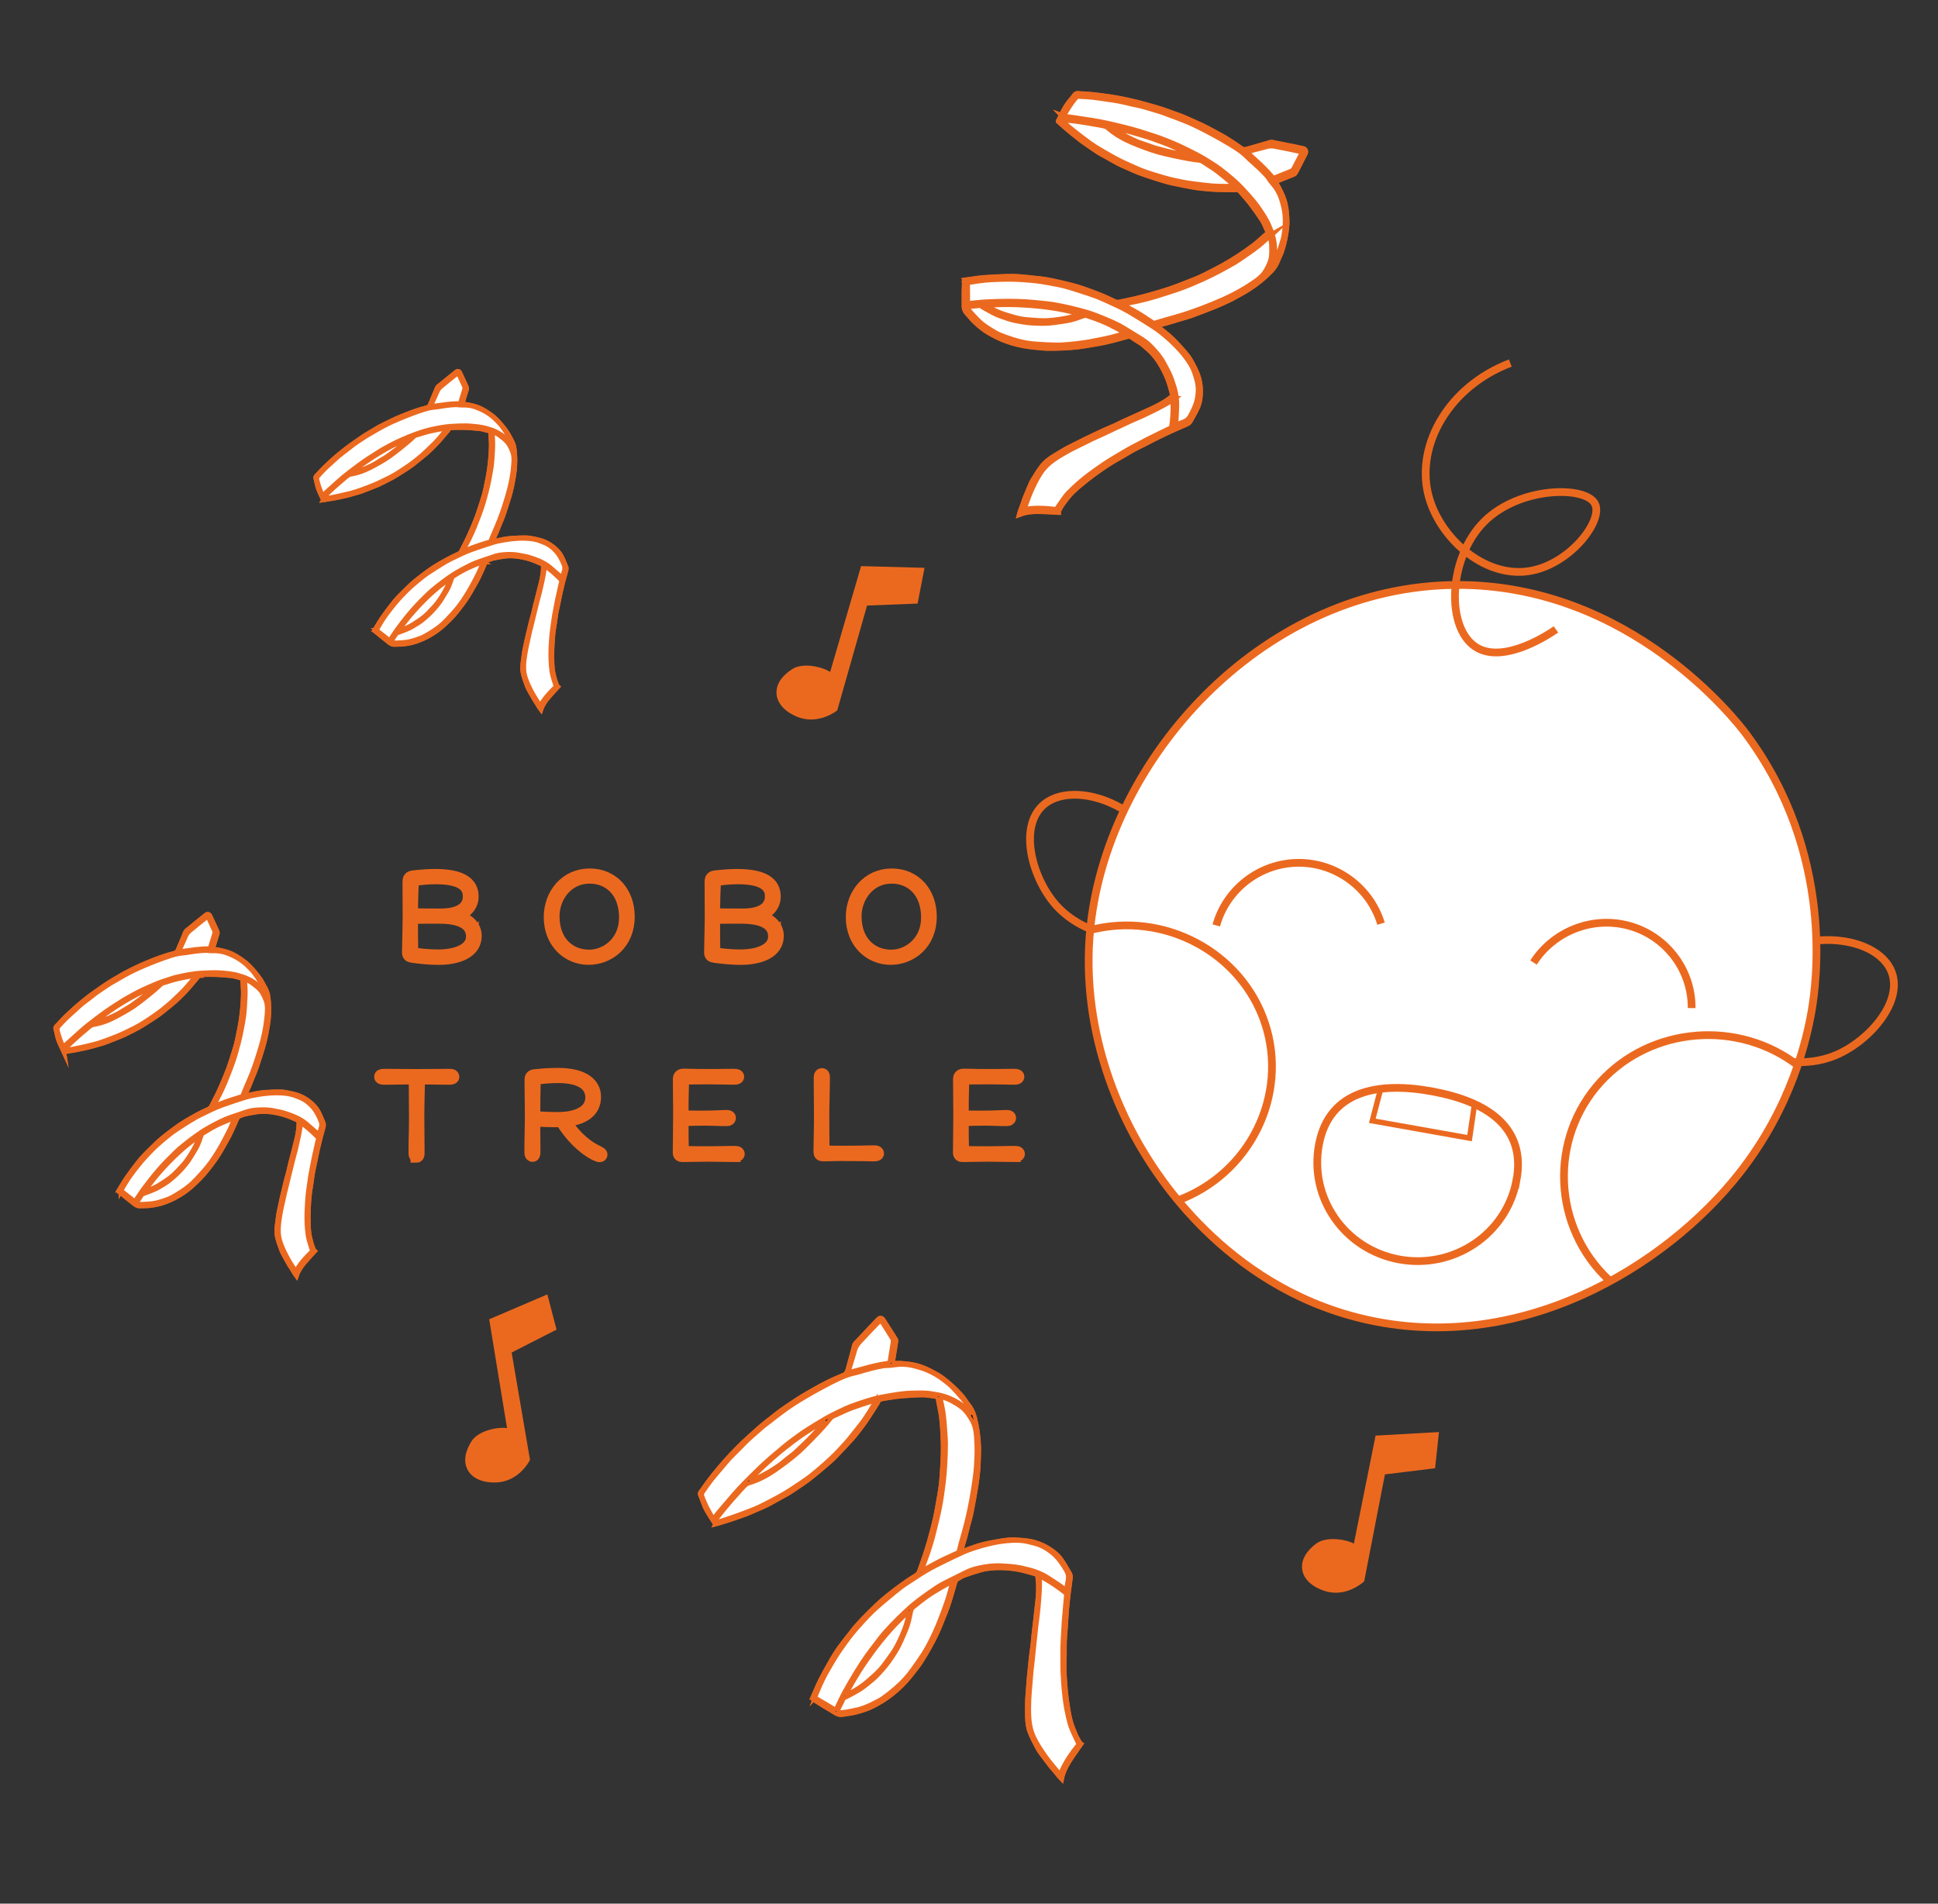 <?xml version="1.0" encoding="UTF-8"?><svg id="Warstwa_2" xmlns="http://www.w3.org/2000/svg" viewBox="0 0 436.05 428.3"><rect x="0" y="0" width="436.05" height="428.3" fill="#333333" stroke="none"/><defs><style>.cls-1,.cls-2,.cls-3{fill:none;}.cls-4{fill:#1d1d1b;stroke-width:2.87px;}.cls-4,.cls-5,.cls-6,.cls-7,.cls-8,.cls-9,.cls-10,.cls-11,.cls-2,.cls-12,.cls-3,.cls-13,.cls-14{stroke:#eb691f;stroke-miterlimit:10;}.cls-5,.cls-6,.cls-8,.cls-9,.cls-10{fill:#fff;}.cls-5,.cls-7{stroke-width:1.22px;}.cls-6,.cls-12{stroke-width:.99px;}.cls-8,.cls-11{stroke-width:.93px;}.cls-9,.cls-3{stroke-width:1.74px;}.cls-10,.cls-13{stroke-width:.84px;}.cls-2{stroke-width:1.22px;}.cls-14{fill:#eb691f;stroke-width:1.44px;}</style></defs><g id="Warstwa_1-2"><g><ellipse class="cls-1" cx="218.03" cy="214.15" rx="218.03" ry="214.15"/><g><path class="cls-4" d="M92.78,215.18c-.64-.08-.89-.27-.89-.9,0-1.67,.14-5.32,.14-8.19,0-3.19-.03-4.7-.03-7.7,0-.63,.17-1.04,.95-1.12,1.95-.22,3.53-.33,4.89-.33,5.95,0,8.42,1.72,8.42,4.78,0,2.32-1.86,3.96-4.37,4.37,3.36,.49,5.06,2.32,5.06,4.48,0,3.66-3.98,5.08-8.26,5.08-1.86,0-3.75-.16-5.92-.47Zm12.79-13.52c0-2.49-1.92-4.15-7.53-4.15-1.92,0-3.47,.19-5.2,.44-.14,2.4-.22,4.86-.22,7.84,1.78,.05,4.78,.05,6.59,.05,4.23,0,6.37-1.58,6.37-4.18Zm.72,9.06c0-2.57-2-4.34-7.51-4.34-1.7,0-4.48,0-6.17,.05,0,2.81,0,5.73,.06,8.08,1.22,.3,3.84,.54,5.87,.54,4.84,0,7.76-1.72,7.76-4.34Z"/><path class="cls-4" d="M141.38,206.22c0,6.06-4.42,9.42-8.95,9.42s-8.65-3.52-8.65-9.31c0-5.16,3.59-9.5,8.9-9.5s8.7,4.12,8.7,9.39Zm-8.81,8.88c3.84,0,8.15-3.06,8.15-8.66,0-5.98-3.7-9.07-8.06-9.07-5.06,0-8.2,4.37-8.2,8.77,0,5.9,3.75,8.96,8.12,8.96Z"/><path class="cls-4" d="M160.75,215.18c-.64-.08-.89-.27-.89-.9,0-1.67,.14-5.32,.14-8.19,0-3.19-.03-4.7-.03-7.7,0-.63,.17-1.04,.95-1.12,1.95-.22,3.53-.33,4.89-.33,5.95,0,8.42,1.72,8.42,4.78,0,2.32-1.86,3.96-4.37,4.37,3.36,.49,5.06,2.32,5.06,4.48,0,3.66-3.98,5.08-8.26,5.08-1.86,0-3.75-.16-5.92-.47Zm12.79-13.52c0-2.49-1.92-4.15-7.53-4.15-1.92,0-3.47,.19-5.2,.44-.14,2.4-.22,4.86-.22,7.84,1.78,.05,4.78,.05,6.59,.05,4.23,0,6.37-1.58,6.37-4.18Zm.72,9.06c0-2.57-2-4.34-7.51-4.34-1.7,0-4.48,0-6.17,.05,0,2.81,0,5.73,.06,8.08,1.22,.3,3.84,.54,5.87,.54,4.84,0,7.76-1.72,7.76-4.34Z"/><path class="cls-4" d="M209.34,206.22c0,6.06-4.42,9.42-8.95,9.42s-8.65-3.52-8.65-9.31c0-5.16,3.59-9.5,8.9-9.5s8.7,4.12,8.7,9.39Zm-8.81,8.88c3.84,0,8.15-3.06,8.15-8.66,0-5.98-3.7-9.07-8.06-9.07-5.06,0-8.2,4.37-8.2,8.77,0,5.9,3.75,8.96,8.12,8.96Z"/><path class="cls-4" d="M93.74,260.15c-.25,0-.39-.19-.39-.79,0-3.17,.11-4.86,.11-7.89s-.06-6.72-.06-8.93c-2.36,0-4.59,.08-6.95,.08-.61,0-.83-.11-.83-.35s.17-.36,.86-.36c2.53,0,5.06,.05,7.45,.05,2.89,0,4.39-.05,7.26-.05,.53,0,.72,.11,.72,.38,0,.22-.25,.33-.78,.33-2.67,0-4.17-.08-6.95-.08,0,2.29-.14,5.49-.14,8.47,0,3.44,.06,5.9,.06,8.33,0,.65-.14,.82-.36,.82Z"/><path class="cls-4" d="M133.88,259.66c-2.67-1.34-5.53-4.2-7.51-7.48-2.86,0-4.56-.05-6.26-.22,0,2.73,.06,4.67,.06,7.16,0,.71-.14,.85-.36,.85s-.39-.22-.39-.68c0-3.17,.11-5.68,.11-8.66,0-3.14-.08-4.94-.08-7.73,0-.52,.19-.82,.86-.9,1.7-.19,3.61-.3,5.23-.3,5.67,0,8.26,2.13,8.26,5.08,0,3.33-2.72,5-6.78,5.32,1.67,2.87,4.31,5.54,7.2,6.93,.95,.47,1.03,.57,1.03,.74s-.17,.27-.33,.27-.39-.06-1.03-.38Zm-.75-12.72c0-2.89-2.42-4.7-7.53-4.7-1.64,0-3.36,.11-5.37,.41-.06,3.19-.11,5.65-.11,8.74,1.75,.16,3.61,.24,5.39,.24,4.37,0,7.62-1.53,7.62-4.7Z"/><path class="cls-4" d="M165.24,260.01c-2.06,0-3.81-.08-5.98-.08-1.86,0-4.62,.08-5.7,.08-.47,0-.75-.16-.75-.66,0-2.57,.08-5.52,.08-8.68,0-2.79-.06-5.08-.06-7.84,0-.68,.31-.96,1-.96,1.42,0,2.22,.08,5.78,.08,2.47,0,3.95-.05,5.59-.05,.61,0,.81,.14,.81,.36s-.22,.35-.83,.35c-1.17,0-3.39-.08-5.64-.08-2.64,0-4.2,.03-5.92,.05-.11,3.19-.14,6.01-.14,8.68,1.47,.05,3.06,.05,4.86,.05,2.42,0,3.92-.14,5.23-.14,.44,0,.58,.16,.58,.35,0,.22-.19,.41-.58,.41-1.86,0-3.31-.11-4.98-.11-1.81,0-3.25,.03-5.11,.14,0,2.62,.03,4.91,.08,7.29,1.45,.06,3.14,.08,5.56,.08,2.95,0,4.09-.08,6.23-.08,.64,0,.78,.19,.78,.38,0,.22-.22,.36-.89,.36Z"/><path class="cls-4" d="M190.92,259.77c-3.11,0-4.34,.08-5.7,.08-.56,0-.75-.19-.75-.68,0-1.83,.11-4.78,.11-8.22,0-2.68-.06-5.73-.06-8.44,0-.49,.11-.76,.42-.76,.25,0,.36,.16,.36,.68,0,2.62-.14,5.82-.14,8.38,0,3.22,.03,5.65,.06,8.36,1.95,.06,3.81,.03,5.75,.03,3.09,0,4.42-.08,5.81-.08,.45,0,.7,.16,.7,.41,0,.19-.28,.33-.75,.33-1.25,0-2.78-.08-5.81-.08Z"/><path class="cls-4" d="M228.28,260.01c-2.06,0-3.81-.08-5.98-.08-1.86,0-4.62,.08-5.7,.08-.47,0-.75-.16-.75-.66,0-2.57,.08-5.52,.08-8.68,0-2.79-.06-5.08-.06-7.84,0-.68,.31-.96,1-.96,1.42,0,2.22,.08,5.78,.08,2.47,0,3.95-.05,5.59-.05,.61,0,.81,.14,.81,.36s-.22,.35-.83,.35c-1.17,0-3.39-.08-5.64-.08-2.64,0-4.2,.03-5.92,.05-.11,3.19-.14,6.01-.14,8.68,1.47,.05,3.06,.05,4.86,.05,2.42,0,3.92-.14,5.23-.14,.44,0,.58,.16,.58,.35,0,.22-.2,.41-.58,.41-1.86,0-3.31-.11-4.98-.11-1.81,0-3.25,.03-5.11,.14,0,2.62,.03,4.91,.08,7.29,1.45,.06,3.14,.08,5.56,.08,2.95,0,4.09-.08,6.23-.08,.64,0,.78,.19,.78,.38,0,.22-.22,.36-.89,.36Z"/></g><path class="cls-14" d="M187.17,152.5c-.3-.56-1.44-1.22-2.99-1.64-2.86-.78-4.7-.23-5.39,.2-.8,.51-3.5,2.22-3.36,4.93,.15,2.69,3.12,4.31,4.85,4.84,3.78,1.17,7.06-1.13,7.47-1.43l6.79-23.86,11.32-.44,1.29-6.65-12.87-.35-7.13,24.4Z"/><g><path class="cls-5" d="M238.2,27.24c.2,.19,.32,.31,.45,.42,.69,.6,1.37,1.21,2.08,1.8,.85,.7,1.7,1.39,2.58,2.06,.62,.47,1.27,.9,1.91,1.34,.63,.44,1.26,.89,1.92,1.3,.6,.38,1.23,.7,1.86,1.05,.93,.52,1.85,1.05,2.79,1.54,.6,.32,1.24,.58,1.87,.85,.91,.4,1.81,.82,2.74,1.18,1.03,.39,2.09,.73,3.14,1.07,1.05,.34,2.11,.67,3.17,.97,.7,.19,1.42,.32,2.13,.47,1.3,.26,2.59,.55,3.89,.76,1.09,.17,2.2,.27,3.3,.37,.76,.07,1.53,.11,2.3,.13,1.16,.03,2.32,.02,3.47,.05,.34,0,.72-.2,1.03,.13,.16,.17,.35,.32,.5,.5,.74,.87,1.5,1.71,2.19,2.62,.91,1.21,1.8,2.44,2.61,3.71,.45,.7,.72,1.51,1.08,2.26,.17,.36,.15,.67-.18,.93-.08,.06-.17,.11-.24,.17-.87,.75-1.7,1.56-2.61,2.26-1.09,.84-2.23,1.62-3.38,2.38-1.08,.71-2.19,1.39-3.32,2.03-1.14,.65-2.31,1.23-3.48,1.83-.7,.36-1.4,.72-2.12,1.04-.7,.31-1.41,.59-2.12,.87-1.52,.58-3.02,1.2-4.56,1.72-1.54,.52-3.11,.97-4.68,1.41-1.07,.3-2.16,.56-3.24,.82-1.13,.26-2.27,.49-3.41,.74-.42,.09-.8,.02-1.2-.18-.98-.48-1.97-.94-2.98-1.35-1.28-.52-2.57-1-3.87-1.45-.97-.34-1.96-.62-2.96-.88-1.22-.31-2.45-.59-3.67-.86-.79-.17-1.59-.31-2.39-.44-.53-.08-1.07-.12-1.6-.18-1.27-.13-2.53-.3-3.8-.39-.96-.07-1.92-.08-2.88-.05-1.68,.05-3.37,.11-5.05,.25-1.4,.12-2.78,.35-4.17,.54,.02,.03,.03,.07,.05,.1-.1,.09-.21,.17-.34,.28,0,.05,.04,.16,.04,.27-.02,.77-.05,1.54-.06,2.31,0,.87,.04,1.74,0,2.6-.02,.62,.07,1.17,.5,1.65,.59,.65,1.12,1.35,1.74,1.96,.64,.63,1.34,1.23,2.06,1.77,.62,.46,1.3,.85,1.97,1.22,.66,.37,1.35,.72,2.05,1.01,.82,.34,1.67,.65,2.52,.9,.84,.25,1.7,.45,2.56,.61,.82,.15,1.65,.24,2.48,.33,.96,.1,1.92,.21,2.88,.23,1.25,.02,2.5-.02,3.75-.08,1.06-.05,2.12-.13,3.17-.26,1.06-.13,2.11-.32,3.16-.5,.87-.15,1.75-.28,2.62-.47,.95-.2,1.89-.45,2.84-.7,.82-.21,1.64-.47,2.46-.67,.24-.06,.54-.07,.75,.04,.54,.26,1.08,.54,1.55,.91,.86,.66,1.69,1.37,2.5,2.1,1.07,.95,1.92,2.09,2.65,3.3,.64,1.06,1.2,2.2,1.65,3.36,.45,1.16,.73,2.38,1.07,3.59,.03,.09-.04,.26-.12,.32-.53,.4-1.05,.81-1.61,1.16-.66,.41-1.34,.78-2.03,1.14-.58,.3-1.18,.56-1.77,.83-.85,.39-1.7,.79-2.56,1.17-.98,.45-1.97,.88-2.95,1.33-.66,.31-1.31,.65-1.97,.95-.83,.38-1.68,.71-2.51,1.09-1.42,.65-2.83,1.32-4.23,2-.93,.45-1.85,.92-2.77,1.39-.58,.29-1.16,.57-1.72,.89-.86,.5-1.71,1.01-2.56,1.54-.95,.59-1.86,1.26-2.54,2.13-.77,.99-1.44,2.07-2.09,3.14-.37,.6-.62,1.27-.9,1.92-.35,.8-.67,1.6-.99,2.41-.12,.31-.2,.64-.31,.95-.19,.54-.41,1.06-.6,1.6-.08,.23-.13,.46-.22,.77,1.45-.55,2.9-.65,4.35-.64,1.44,.02,2.88,.13,4.29,.2,0-.08-.03-.2,.01-.28,.33-.57,.63-1.16,1.02-1.69,.66-.88,1.31-1.77,2.09-2.54,1.03-1.01,2.17-1.93,3.3-2.83,.96-.77,1.96-1.48,2.96-2.19,.88-.61,1.77-1.2,2.68-1.77,.79-.49,1.61-.91,2.41-1.38,.82-.47,1.61-.98,2.44-1.43,.8-.43,1.62-.81,2.43-1.22,1.14-.58,2.26-1.18,3.41-1.74,1.11-.54,2.24-1.06,3.37-1.58,.67-.31,1.36-.57,2.03-.88,.55-.26,1.2-.42,1.52-1.01,.56-1.02,1.19-2.02,1.64-3.09,.49-1.14,.64-2.38,.63-3.62,0-1.3-.23-2.59-.71-3.81-.26-.68-.58-1.34-.93-1.98-.37-.69-.74-1.41-1.22-2.02-.8-1.01-1.68-1.98-2.56-2.92-.61-.65-1.25-1.27-1.93-1.85-.85-.72-1.76-1.38-2.7-2.1,.27-.08,.53-.17,.79-.24,.73-.2,1.46-.37,2.18-.58,.88-.25,1.75-.53,2.63-.8,.83-.25,1.67-.46,2.49-.76,1.84-.67,3.67-1.37,5.49-2.1,1.04-.42,2.04-.9,3.05-1.38,.49-.23,.95-.49,1.42-.75,.96-.54,1.94-1.04,2.86-1.64,.91-.59,1.8-1.22,2.64-1.9,.8-.64,1.56-1.33,2.28-2.07,.69-.71,1.25-1.52,1.6-2.45,.27-.72,.66-1.4,.9-2.13,.29-.87,.52-1.76,.71-2.65,.18-.85,.32-1.71,.42-2.57,.07-.62,.07-1.25,.05-1.87-.03-.8-.08-1.61-.2-2.41-.12-.75-.28-1.51-.54-2.23-.3-.84-.71-1.65-1.11-2.46-.25-.49-.57-.94-.86-1.41,.04-.03,.07-.07,.12-.08,1.36-.55,2.73-1.09,4.09-1.64,.14-.06,.29-.15,.36-.27,.3-.53,.57-1.07,.85-1.61,.47-.92,.94-1.85,1.41-2.77,.23-.45,.04-.91-.44-1.01-.81-.18-1.62-.34-2.43-.51-1.22-.25-2.44-.49-3.66-.72-.47-.09-.93-.3-1.43-.12-.33,.12-.67,.21-1.01,.31-1.31,.38-2.63,.76-3.94,1.13-.5,.14-.96,.23-1.45-.13-1.11-.79-2.25-1.55-3.42-2.26-1.26-.76-2.58-1.44-3.88-2.14-.65-.35-1.33-.67-2-.99-.62-.29-1.24-.57-1.87-.85-.71-.31-1.42-.63-2.15-.93-.55-.22-1.11-.41-1.67-.61-.97-.35-1.93-.71-2.9-1.03-.82-.27-1.66-.5-2.5-.74-.91-.26-1.82-.52-2.74-.76-.7-.18-1.41-.35-2.12-.5-.97-.21-1.94-.41-2.91-.58-.87-.16-1.75-.28-2.63-.4-.8-.11-1.59-.22-2.39-.3-.98-.09-1.97-.17-2.96-.21-.41-.02-.88-.19-1.23,.2-.12,.13-.2,.29-.31,.43-.56,.72-1.2,1.4-1.67,2.17-.64,1.05-1.15,2.17-1.71,3.25Z"/><path class="cls-7" d="M238.2,27.24c.56-1.08,1.07-2.21,1.71-3.25,.47-.77,1.11-1.45,1.67-2.17,.11-.14,.19-.29,.31-.43,.35-.4,.82-.22,1.23-.2,.99,.04,1.98,.12,2.96,.21,.8,.08,1.59,.19,2.39,.3,.88,.12,1.76,.24,2.63,.4,.97,.17,1.94,.38,2.91,.58,.71,.15,1.42,.32,2.12,.5,.92,.24,1.83,.5,2.74,.76,.84,.24,1.68,.46,2.5,.74,.97,.32,1.93,.69,2.9,1.03,.56,.2,1.12,.39,1.67,.61,.72,.29,1.43,.61,2.15,.93,.63,.28,1.25,.55,1.87,.85,.67,.32,1.34,.64,2,.99,1.3,.7,2.61,1.38,3.88,2.14,1.17,.7,2.31,1.46,3.42,2.26,.5,.36,.95,.27,1.45,.13,1.31-.38,2.63-.75,3.94-1.13,.34-.1,.68-.19,1.01-.31,.5-.18,.96,.03,1.43,.12,1.22,.23,2.44,.48,3.66,.72,.81,.16,1.62,.33,2.43,.51,.48,.11,.67,.57,.44,1.01-.47,.92-.94,1.84-1.41,2.77-.28,.54-.55,1.08-.85,1.61-.07,.12-.22,.21-.36,.27-1.36,.55-2.73,1.09-4.09,1.64-.05,.02-.08,.06-.12,.08,.29,.47,.62,.92,.86,1.41,.4,.8,.81,1.61,1.11,2.46,.26,.72,.42,1.47,.54,2.23,.12,.79,.17,1.6,.2,2.41,.03,.62,.02,1.25-.05,1.87-.1,.86-.23,1.72-.42,2.57-.19,.89-.42,1.79-.71,2.65-.24,.73-.63,1.41-.9,2.13-.35,.94-.91,1.75-1.6,2.45-.71,.73-1.48,1.42-2.28,2.07-.84,.68-1.73,1.32-2.64,1.9-.92,.59-1.9,1.1-2.86,1.64-.47,.26-.94,.53-1.42,.75-1.01,.47-2.02,.96-3.05,1.38-1.82,.73-3.65,1.42-5.49,2.1-.81,.3-1.66,.51-2.49,.76-.88,.27-1.75,.55-2.63,.8-.72,.21-1.45,.39-2.18,.58-.26,.07-.52,.16-.79,.24,.93,.72,1.84,1.38,2.7,2.1,.68,.57,1.32,1.2,1.93,1.85,.88,.95,1.76,1.91,2.56,2.92,.49,.61,.85,1.33,1.22,2.02,.34,.64,.66,1.3,.93,1.98,.48,1.22,.7,2.51,.71,3.81,0,1.23-.14,2.48-.63,3.62-.46,1.07-1.08,2.07-1.64,3.09-.33,.59-.97,.75-1.52,1.01-.67,.32-1.36,.58-2.03,.88-1.13,.51-2.26,1.03-3.37,1.58-1.15,.56-2.27,1.16-3.41,1.74-.81,.41-1.64,.79-2.43,1.22-.83,.45-1.63,.96-2.44,1.43-.8,.46-1.62,.89-2.41,1.38-.91,.56-1.8,1.15-2.68,1.77-1.01,.71-2.01,1.42-2.96,2.19-1.13,.91-2.27,1.82-3.3,2.83-.78,.76-1.43,1.66-2.09,2.54-.39,.52-.69,1.12-1.02,1.69-.04,.08-.01,.2-.01,.28-1.41-.07-2.85-.18-4.29-.2-1.45-.02-2.89,.09-4.35,.64,.08-.31,.13-.54,.22-.77,.19-.54,.4-1.06,.6-1.6,.11-.31,.19-.64,.31-.95,.32-.81,.65-1.61,.99-2.41,.28-.65,.54-1.32,.9-1.92,.65-1.07,1.32-2.15,2.09-3.14,.68-.87,1.6-1.54,2.54-2.13,.84-.53,1.69-1.05,2.56-1.54,.56-.32,1.14-.6,1.72-.89,.92-.47,1.84-.94,2.77-1.39,1.41-.68,2.82-1.34,4.23-2,.83-.38,1.68-.72,2.51-1.09,.66-.3,1.31-.64,1.97-.95,.98-.45,1.97-.89,2.95-1.33,.85-.39,1.71-.78,2.56-1.17,.59-.27,1.19-.53,1.77-.83,.69-.36,1.37-.73,2.03-1.14,.56-.35,1.08-.76,1.61-1.16,.08-.06,.14-.23,.12-.32-.34-1.2-.62-2.43-1.07-3.59-.45-1.16-1-2.29-1.65-3.36-.73-1.21-1.58-2.35-2.65-3.3-.81-.72-1.64-1.43-2.5-2.1-.47-.36-1.01-.65-1.55-.91-.21-.1-.52-.09-.75-.04-.83,.2-1.64,.45-2.46,.67-.94,.25-1.88,.49-2.84,.7-.87,.19-1.74,.32-2.62,.47-1.05,.18-2.1,.37-3.16,.5-1.05,.13-2.11,.21-3.17,.26-1.25,.06-2.5,.1-3.75,.08-.96-.02-1.92-.13-2.88-.23-.83-.09-1.66-.18-2.48-.33-.86-.16-1.72-.36-2.56-.61-.85-.25-1.7-.56-2.52-.9-.7-.29-1.38-.64-2.05-1.01-.68-.37-1.36-.76-1.97-1.22-.73-.54-1.42-1.13-2.06-1.77-.62-.61-1.15-1.31-1.74-1.96-.43-.48-.53-1.03-.5-1.65,.03-.87,0-1.74,0-2.6,0-.77,.04-1.54,.06-2.31,0-.11-.03-.22-.04-.27,.13-.11,.24-.2,.34-.28-.02-.03-.03-.07-.05-.1,1.39-.18,2.78-.42,4.17-.54,1.68-.14,3.36-.2,5.05-.25,.96-.03,1.93-.02,2.88,.05,1.27,.09,2.54,.25,3.8,.39,.54,.06,1.07,.1,1.6,.18,.8,.13,1.6,.27,2.39,.44,1.23,.27,2.46,.54,3.67,.86,1,.26,1.99,.54,2.96,.88,1.3,.45,2.59,.94,3.87,1.45,1.01,.41,2.01,.86,2.98,1.35,.4,.2,.78,.27,1.2,.18,1.14-.24,2.28-.47,3.41-.74,1.09-.25,2.17-.51,3.24-.82,1.57-.45,3.14-.89,4.68-1.41,1.54-.52,3.04-1.14,4.56-1.72,.71-.27,1.42-.55,2.12-.87,.72-.32,1.42-.68,2.12-1.04,1.16-.6,2.34-1.18,3.48-1.83,1.13-.64,2.24-1.32,3.32-2.03,1.15-.76,2.29-1.54,3.38-2.38,.91-.7,1.74-1.5,2.61-2.26,.07-.06,.16-.11,.24-.17,.33-.26,.35-.56,.18-.93-.36-.75-.64-1.56-1.08-2.26-.81-1.27-1.7-2.5-2.61-3.71-.68-.91-1.45-1.75-2.19-2.62-.15-.18-.34-.33-.5-.5-.31-.33-.69-.12-1.03-.13-1.16-.03-2.32-.02-3.47-.05-.77-.02-1.53-.06-2.3-.13-1.1-.1-2.21-.19-3.3-.37-1.31-.21-2.6-.49-3.89-.76-.71-.14-1.43-.27-2.13-.47-1.07-.3-2.12-.63-3.17-.97-1.05-.34-2.11-.68-3.14-1.07-.93-.35-1.83-.78-2.74-1.18-.63-.28-1.26-.54-1.87-.85-.94-.49-1.86-1.02-2.79-1.54-.62-.35-1.25-.67-1.86-1.05-.65-.41-1.28-.86-1.92-1.3-.64-.44-1.29-.87-1.91-1.34-.87-.67-1.73-1.36-2.58-2.06-.71-.58-1.39-1.2-2.08-1.8-.13-.11-.25-.24-.45-.42Zm.98-1.1c.17,.06,.24,.1,.33,.11,.46,.06,.92,.11,1.38,.17,1.67,.25,3.34,.49,5.01,.76,.94,.15,1.89,.33,2.82,.53,1.41,.31,2.81,.63,4.21,.98,1.1,.27,2.2,.58,3.29,.9,.83,.24,1.64,.53,2.46,.79,.59,.19,1.18,.36,1.76,.57,.79,.28,1.58,.58,2.35,.9,.91,.37,1.81,.73,2.7,1.15,1.25,.59,2.49,1.22,3.72,1.85,.6,.31,1.2,.65,1.78,1,.89,.54,1.77,1.09,2.63,1.66,.49,.32,.94,.69,1.41,1.05,.44,.34,.87,.67,1.29,1.03,.7,.59,1.4,1.18,2.06,1.8,.6,.57,1.17,1.18,1.72,1.79,.7,.77,1.4,1.56,2.06,2.36,.48,.58,.92,1.2,1.33,1.82,.53,.8,1.06,1.61,1.52,2.46,.36,.67,.62,1.4,.91,2.1,.45,1.09,.7,2.24,.8,3.4,.12,1.39,.04,2.78-.43,4.12-.06,.17-.08,.35-.11,.53,.03,.01,.07,.02,.1,.04,.3-.5,.64-.99,.9-1.51,.27-.55,.48-1.12,.67-1.7,.34-1.02,.69-2.04,.96-3.08,.18-.68,.24-1.4,.34-2.1,.17-1.34,.15-2.68-.04-4.01-.11-.79-.32-1.56-.54-2.33-.32-1.16-.81-2.25-1.53-3.22-.34-.46-.72-.89-1.07-1.34-.3-.39-.54-.84-.87-1.2-.56-.62-1.15-1.22-1.75-1.79-.66-.63-1.36-1.23-2.04-1.84-.65-.59-1.24-1.24-1.94-1.76-.89-.67-1.84-1.26-2.8-1.84-1.19-.72-2.41-1.4-3.63-2.06-1.06-.58-2.14-1.13-3.22-1.67-.83-.41-1.67-.8-2.52-1.16-.9-.38-1.82-.72-2.74-1.07-.51-.2-1.04-.38-1.55-.57-.55-.2-1.09-.42-1.65-.61-.62-.2-1.24-.38-1.86-.56-.82-.24-1.63-.5-2.45-.71-.72-.19-1.45-.32-2.17-.48-.99-.23-1.98-.48-2.98-.68-.84-.16-1.68-.26-2.53-.39-1.14-.17-2.28-.36-3.43-.48-.99-.11-1.99-.14-2.98-.2-.19-.01-.43-.03-.56,.07-.26,.2-.47,.46-.67,.72-.37,.48-.73,.97-1.06,1.48-.47,.72-.9,1.47-1.37,2.24Zm-21.55,37.42c0,.74,.01,1.4,.02,2.06,0,.75,.03,1.51,0,2.26-.02,.53-.03,.54,.47,.49,1.22-.13,2.43-.28,3.65-.34,1.71-.09,3.42-.14,5.13-.15,1.33,0,2.67,.04,4.01,.12,1.2,.07,2.4,.2,3.59,.32,.85,.08,1.71,.16,2.55,.31,1.31,.23,2.61,.5,3.91,.8,1.18,.27,2.36,.59,3.53,.93,.7,.2,1.38,.46,2.06,.71,.76,.29,1.52,.59,2.27,.91,.91,.39,1.82,.76,2.69,1.21,.8,.41,1.56,.89,2.33,1.36,1.07,.65,2.14,1.3,3.2,1.97,1.06,.67,1.92,1.56,2.74,2.48,.82,.91,1.55,1.9,2.12,2.99,.45,.85,.93,1.69,1.3,2.57,.4,.96,.72,1.95,1.02,2.95,.18,.61,.29,1.25,.38,1.88,.08,.56,.12,1.13,.11,1.69-.02,1.15-.09,2.31-.15,3.46-.02,.41-.09,.81-.15,1.27,.61-.25,1.14-.52,1.69-.69,.77-.24,1.35-.68,1.74-1.37,.74-1.32,1.39-2.66,1.65-4.17,.19-1.09,.23-2.16,.05-3.24-.12-.73-.38-1.45-.59-2.16-.42-1.44-1.22-2.69-2.11-3.87-.76-1.02-1.63-1.97-2.54-2.87-1-.99-2.07-1.92-3.17-2.79-.87-.69-1.83-1.28-2.77-1.88-1.15-.73-2.31-1.45-3.47-2.15-.78-.47-1.57-.93-2.39-1.34-.95-.48-1.93-.92-2.9-1.36-.89-.41-1.77-.83-2.68-1.18-1.04-.4-2.12-.74-3.18-1.09-1.04-.34-2.08-.68-3.13-.99-.77-.23-1.55-.43-2.34-.59-1.25-.26-2.5-.49-3.76-.69-.87-.14-1.76-.24-2.64-.32-.98-.09-1.96-.15-2.95-.2-.74-.04-1.48-.05-2.23-.04-1.25,.02-2.5,.04-3.75,.11-.92,.05-1.85,.16-2.77,.28-.85,.11-1.7,.26-2.54,.4Zm46.33,26.17c-.42,.3-.74,.57-1.1,.78-.78,.45-1.57,.88-2.37,1.29-1.11,.56-2.23,1.11-3.35,1.64-.86,.4-1.75,.76-2.62,1.15-1.39,.64-2.78,1.29-4.16,1.93-.79,.37-1.58,.75-2.37,1.12-.76,.35-1.53,.69-2.29,1.04-.64,.3-1.28,.63-1.91,.95-1.21,.61-2.45,1.17-3.62,1.83-1.49,.84-2.98,1.67-4.28,2.81-.69,.61-1.29,1.29-1.79,2.04-.39,.59-.75,1.2-1.08,1.82-.41,.79-.79,1.59-1.15,2.4-.3,.68-.55,1.38-.81,2.08-.25,.67-.48,1.35-.74,2.07,2.54-.46,4.99-.29,7.37,0,.56-.81,1.08-1.6,1.63-2.37,.36-.49,.73-.99,1.15-1.42,.74-.75,1.5-1.47,2.29-2.16,.74-.65,1.51-1.25,2.29-1.85,.76-.57,1.53-1.12,2.31-1.66,.64-.45,1.29-.89,1.94-1.31,.67-.43,1.36-.83,2.04-1.24,.82-.49,1.63-.98,2.46-1.45,.67-.38,1.36-.73,2.05-1.09,.83-.44,1.66-.89,2.5-1.32,.79-.4,1.59-.78,2.38-1.17,.72-.35,1.46-.69,2.17-1.05,.32-.16,.72-.26,.77-.72,.04-.34,.1-.68,.13-1.03,.07-.82,.15-1.64,.17-2.47,.02-.86-.02-1.72-.03-2.64Zm21.86-36.73c-.21,.13-.32,.17-.4,.24-.77,.68-1.51,1.4-2.32,2.04-.85,.68-1.74,1.29-2.63,1.91-.9,.63-1.8,1.28-2.75,1.84-1.17,.7-2.38,1.35-3.6,1.99-1.13,.59-2.28,1.17-3.44,1.69-1.62,.72-3.24,1.43-4.9,2.04-1.97,.72-3.97,1.34-5.98,1.95-1.2,.37-2.42,.66-3.64,.95-.85,.2-1.71,.35-2.57,.52-.38,.08-.76,.18-1.14,.27,.27,.24,.55,.38,.82,.53,.78,.43,1.56,.86,2.34,1.31,.57,.33,1.12,.68,1.67,1.03,.54,.34,1.04,.73,1.6,1.05,.3,.17,.53,.54,1,.38,.88-.29,1.77-.53,2.66-.79,1.29-.37,2.59-.72,3.87-1.13,1.39-.45,2.77-.93,4.13-1.45,1.6-.62,3.2-1.25,4.77-1.96,1.28-.58,2.54-1.22,3.77-1.91,1.09-.61,2.15-1.29,3.19-2,.66-.45,1.31-.96,1.84-1.54,.49-.53,.87-1.18,1.19-1.82,.34-.69,.67-1.42,.78-2.16,.15-.95,.13-1.93,.08-2.89-.03-.67-.22-1.34-.35-2.08Zm-7.83-11.08c-.16-.18-.26-.33-.4-.44-1.15-.96-2.29-1.93-3.48-2.85-.87-.67-1.8-1.26-2.73-1.85-.47-.3-.88-.71-1.5-.77-.78-.08-1.56-.2-2.33-.33-1.11-.2-2.22-.42-3.33-.66-1.2-.26-2.41-.52-3.59-.85-1.05-.29-2.07-.66-3.09-1.03-1.05-.39-2.08-.8-3.11-1.24-1.76-.76-3.41-1.72-4.88-2.96-.21-.18-.42-.39-.67-.49-.4-.15-.84-.23-1.26-.31-1.01-.19-2.03-.37-3.04-.53-.86-.14-1.73-.27-2.59-.39-.92-.12-1.85-.22-2.77-.32-.11-.01-.22,.04-.33,.06,.03,.12,.03,.26,.1,.35,.16,.19,.35,.36,.54,.52,.69,.58,1.38,1.18,2.1,1.74,1.18,.92,2.36,1.85,3.57,2.72,.79,.57,1.62,1.07,2.46,1.57,1.26,.74,2.52,1.47,3.81,2.14,1.17,.6,2.38,1.12,3.58,1.67,.7,.31,1.4,.62,2.11,.89,.78,.29,1.57,.54,2.36,.79,.72,.23,1.43,.45,2.16,.65,.86,.24,1.72,.47,2.59,.67,1.02,.22,2.04,.41,3.07,.59,.49,.09,.99,.14,1.49,.2,1.27,.15,2.53,.33,3.8,.43,1,.08,2,.09,3,.1,.77,0,1.54-.03,2.35-.05Zm-24.69,33.03c-.06-.06-.09-.13-.14-.16-1.14-.61-2.28-1.23-3.44-1.81-.71-.36-1.45-.67-2.2-.97-.75-.3-1.51-.57-2.28-.82-.45-.14-.88-.42-1.4-.25-1.02,.34-2.02,.75-3.07,.99-1.16,.27-2.35,.38-3.53,.56-1.43,.22-2.86,.2-4.3,.15-1.29-.05-2.57-.21-3.83-.46-.5-.1-1.01-.18-1.51-.32-.58-.16-1.14-.36-1.71-.56-.55-.19-1.1-.37-1.63-.6-.62-.28-1.23-.62-1.83-.95-.48-.26-.96-.54-1.43-.82-.27-.16-.5-.38-.86-.25-.17,.06-.37,.05-.56,.06-.58,.05-1.16,.1-1.73,.16-.26,.03-.39,.25-.25,.44,.27,.37,.53,.76,.84,1.1,.6,.66,1.21,1.32,1.86,1.95,.41,.39,.87,.74,1.34,1.07,.45,.33,.93,.63,1.41,.91,.58,.35,1.16,.72,1.79,.98,1.02,.42,2.07,.79,3.13,1.12,.87,.27,1.76,.5,2.65,.67,.82,.16,1.66,.25,2.49,.31,1.44,.1,2.89,.19,4.33,.21,1.07,.01,2.15-.06,3.22-.15,1.07-.09,2.14-.23,3.2-.38,.86-.12,1.71-.28,2.56-.45,1.18-.23,2.36-.45,3.52-.73,1.05-.25,2.08-.58,3.11-.88,.08-.02,.15-.08,.23-.13Zm27.05-40.83c.65,.6,1.23,1.15,1.82,1.69,.52,.49,1.06,.96,1.57,1.45,.52,.5,1.03,1.02,1.52,1.55,.38,.4,.72,.84,1.09,1.25,.06,.06,.22,.08,.31,.05,1.14-.45,2.28-.91,3.42-1.38,.4-.17,.84-.28,1.06-.73,.41-.84,.86-1.65,1.29-2.48,.24-.46,.47-.92,.71-1.39-1.24-.26-2.42-.52-3.61-.76-.75-.15-1.5-.27-2.25-.44-.77-.18-1.52-.26-2.3-.03-1.04,.31-2.11,.56-3.16,.83-.46,.12-.92,.24-1.48,.38Zm-58.56,34.53c.05,.11,.06,.2,.11,.22,.73,.4,1.46,.82,2.21,1.17,.72,.33,1.46,.61,2.22,.84,1.17,.35,2.35,.73,3.55,.93,1.27,.21,2.57,.25,3.85,.34,1.54,.12,3.07-.05,4.59-.26,.8-.11,1.59-.26,2.38-.44,.72-.17,1.42-.41,2.13-.63,.07-.02,.12-.12,.17-.19-.07-.06-.13-.14-.2-.16-1.12-.27-2.24-.56-3.37-.79-1.04-.21-2.09-.38-3.14-.54-.98-.14-1.96-.25-2.95-.35-.97-.09-1.94-.17-2.91-.22-1.05-.06-2.1-.11-3.14-.12-1.13-.01-2.26,.02-3.39,.05-.69,.02-1.37,.09-2.11,.14Zm46.85-33.43s.02-.06,.02-.08c-.3-.15-.6-.29-.9-.44-1.42-.67-2.83-1.37-4.27-1.99-1.29-.55-2.61-1.02-3.93-1.49-.95-.34-1.91-.64-2.87-.93-.96-.29-1.93-.58-2.9-.83-1.08-.28-2.17-.53-3.26-.79-.06-.01-.13,.04-.2,.06,.02,.05,.03,.11,.07,.14,.31,.23,.61,.49,.94,.69,.77,.47,1.54,.94,2.34,1.36,.78,.41,1.58,.77,2.38,1.11,.58,.24,1.19,.4,1.78,.61,.73,.25,1.44,.55,2.18,.76,1.19,.34,2.4,.63,3.61,.92,.75,.18,1.52,.31,2.28,.47,.53,.11,1.06,.23,1.6,.32,.36,.06,.74,.08,1.11,.12Z"/><path class="cls-5" d="M239.18,26.14c.47-.77,.9-1.52,1.37-2.24,.33-.51,.69-.99,1.06-1.48,.2-.26,.42-.52,.67-.72,.13-.1,.37-.08,.56-.07,1,.06,1.99,.09,2.98,.2,1.15,.12,2.28,.31,3.43,.48,.84,.12,1.69,.22,2.53,.39,1,.2,1.99,.45,2.98,.68,.72,.16,1.45,.3,2.17,.48,.82,.21,1.64,.47,2.45,.71,.62,.18,1.25,.36,1.86,.56,.56,.18,1.1,.41,1.65,.61,.52,.19,1.04,.37,1.55,.57,.91,.35,1.83,.69,2.74,1.07,.85,.36,1.69,.75,2.52,1.16,1.08,.54,2.16,1.09,3.22,1.67,1.22,.67,2.44,1.35,3.63,2.06,.96,.58,1.91,1.17,2.8,1.84,.7,.52,1.29,1.18,1.94,1.76,.68,.62,1.38,1.21,2.04,1.84,.61,.58,1.2,1.17,1.75,1.79,.33,.37,.57,.81,.87,1.2,.35,.45,.73,.88,1.07,1.34,.72,.98,1.21,2.07,1.53,3.22,.22,.77,.42,1.54,.54,2.33,.19,1.33,.21,2.68,.04,4.01-.09,.7-.16,1.42-.34,2.1-.27,1.04-.62,2.06-.96,3.08-.19,.58-.41,1.15-.67,1.7-.26,.52-.6,1.01-.9,1.51-.03-.01-.07-.02-.1-.04,.04-.18,.05-.36,.11-.53,.48-1.34,.55-2.73,.43-4.12-.1-1.16-.36-2.31-.8-3.4-.29-.71-.55-1.43-.91-2.1-.46-.84-.98-1.65-1.52-2.46-.42-.63-.86-1.24-1.33-1.82-.66-.81-1.35-1.59-2.06-2.36-.56-.61-1.12-1.22-1.72-1.79-.66-.63-1.37-1.21-2.06-1.8-.42-.36-.86-.69-1.29-1.03-.46-.36-.92-.73-1.41-1.05-.87-.57-1.75-1.12-2.63-1.66-.58-.35-1.17-.69-1.78-1-1.23-.63-2.47-1.26-3.72-1.85-.88-.42-1.79-.78-2.7-1.15-.78-.32-1.56-.62-2.35-.9-.58-.21-1.18-.38-1.76-.57-.82-.26-1.63-.55-2.46-.79-1.09-.32-2.19-.62-3.29-.9-1.4-.35-2.8-.67-4.21-.98-.93-.2-1.87-.38-2.82-.53-1.67-.27-3.34-.51-5.01-.76-.46-.07-.92-.11-1.38-.17-.08-.01-.16-.05-.33-.11Z"/><path class="cls-5" d="M217.63,63.56c.85-.13,1.69-.29,2.54-.4,.92-.12,1.84-.23,2.77-.28,1.25-.07,2.5-.09,3.75-.11,.74-.01,1.48,0,2.23,.04,.98,.05,1.97,.11,2.95,.2,.88,.08,1.77,.18,2.64,.32,1.26,.2,2.51,.44,3.76,.69,.79,.16,1.57,.36,2.34,.59,1.05,.31,2.09,.64,3.13,.99,1.07,.35,2.14,.69,3.18,1.09,.91,.35,1.79,.78,2.68,1.18,.97,.44,1.95,.88,2.9,1.36,.81,.41,1.6,.87,2.39,1.34,1.17,.7,2.33,1.42,3.47,2.15,.94,.6,1.9,1.19,2.77,1.88,1.1,.87,2.17,1.8,3.17,2.79,.91,.9,1.78,1.85,2.54,2.87,.89,1.18,1.69,2.44,2.11,3.87,.21,.72,.47,1.43,.59,2.16,.18,1.07,.13,2.15-.05,3.24-.26,1.51-.92,2.85-1.65,4.17-.39,.69-.97,1.13-1.74,1.37-.56,.18-1.08,.44-1.69,.69,.06-.46,.13-.86,.15-1.27,.07-1.15,.13-2.31,.15-3.46,.01-.56-.03-1.13-.11-1.69-.09-.63-.2-1.27-.38-1.88-.3-.99-.62-1.99-1.02-2.95-.37-.88-.85-1.72-1.3-2.57-.57-1.09-1.3-2.08-2.12-2.99-.82-.92-1.68-1.81-2.74-2.48-1.06-.67-2.13-1.32-3.2-1.97-.77-.47-1.53-.95-2.33-1.36-.88-.45-1.79-.82-2.69-1.21-.75-.32-1.51-.62-2.27-.91-.68-.26-1.36-.51-2.06-.71-1.17-.33-2.34-.65-3.53-.93-1.3-.3-2.6-.57-3.91-.8-.84-.15-1.7-.22-2.55-.31-1.2-.12-2.39-.25-3.59-.32-1.33-.08-2.67-.12-4.01-.12-1.71,0-3.42,.06-5.13,.15-1.22,.06-2.43,.22-3.65,.34-.5,.05-.49,.04-.47-.49,.03-.75,0-1.5,0-2.26,0-.66-.01-1.32-.02-2.06Z"/><path class="cls-5" d="M263.96,89.73c.01,.93,.05,1.78,.03,2.64-.02,.82-.1,1.64-.17,2.47-.03,.34-.09,.68-.13,1.03-.05,.45-.45,.56-.77,.72-.72,.36-1.45,.7-2.17,1.05-.8,.39-1.6,.77-2.38,1.17-.84,.43-1.67,.88-2.5,1.32-.68,.36-1.38,.71-2.05,1.09-.83,.47-1.64,.96-2.46,1.45-.68,.41-1.37,.81-2.04,1.24-.66,.42-1.3,.86-1.94,1.31-.78,.54-1.56,1.09-2.31,1.66-.78,.59-1.56,1.2-2.29,1.85-.79,.69-1.55,1.42-2.29,2.16-.43,.43-.8,.93-1.15,1.42-.56,.77-1.08,1.56-1.63,2.37-2.38-.29-4.83-.45-7.37,0,.26-.73,.49-1.4,.74-2.07,.26-.7,.51-1.4,.81-2.08,.36-.81,.74-1.62,1.15-2.4,.33-.62,.69-1.23,1.08-1.82,.5-.76,1.1-1.43,1.79-2.04,1.29-1.14,2.79-1.97,4.28-2.81,1.18-.66,2.41-1.23,3.62-1.83,.64-.32,1.27-.64,1.91-.95,.76-.36,1.53-.69,2.29-1.04,.79-.37,1.58-.75,2.37-1.12,1.39-.65,2.77-1.3,4.16-1.93,.87-.4,1.75-.75,2.62-1.15,1.13-.53,2.24-1.08,3.35-1.64,.8-.41,1.59-.84,2.37-1.29,.36-.21,.68-.48,1.1-.78Z"/><path class="cls-5" d="M285.82,53.01c.13,.74,.32,1.4,.35,2.08,.04,.96,.06,1.95-.08,2.89-.12,.74-.44,1.48-.78,2.16-.32,.65-.71,1.29-1.19,1.82-.54,.59-1.18,1.09-1.84,1.54-1.03,.71-2.09,1.39-3.19,2-1.23,.69-2.48,1.33-3.77,1.91-1.57,.7-3.17,1.34-4.77,1.96-1.36,.52-2.74,1-4.13,1.45-1.28,.41-2.58,.76-3.87,1.13-.89,.26-1.79,.5-2.66,.79-.47,.16-.7-.21-1-.38-.55-.32-1.06-.7-1.6-1.05-.55-.35-1.1-.7-1.67-1.03-.77-.45-1.56-.87-2.34-1.31-.27-.15-.55-.29-.82-.53,.38-.09,.76-.19,1.14-.27,.86-.18,1.72-.32,2.57-.52,1.22-.29,2.44-.58,3.64-.95,2-.61,4.01-1.24,5.98-1.95,1.66-.6,3.28-1.32,4.9-2.04,1.17-.52,2.31-1.1,3.44-1.69,1.21-.64,2.42-1.29,3.6-1.99,.95-.57,1.84-1.21,2.75-1.84,.89-.62,1.79-1.24,2.63-1.91,.8-.64,1.55-1.36,2.32-2.04,.08-.07,.19-.12,.4-.24Z"/><path class="cls-5" d="M277.99,41.93c-.82,.02-1.59,.06-2.35,.05-1,0-2.01-.02-3-.1-1.27-.1-2.53-.28-3.8-.43-.5-.06-1-.12-1.49-.2-1.03-.18-2.05-.37-3.07-.59-.87-.19-1.73-.43-2.59-.67-.72-.2-1.44-.42-2.16-.65-.79-.25-1.58-.5-2.36-.79-.72-.27-1.42-.57-2.11-.89-1.2-.54-2.41-1.06-3.58-1.67-1.3-.67-2.56-1.41-3.81-2.14-.84-.49-1.67-1-2.46-1.57-1.21-.88-2.39-1.8-3.57-2.72-.71-.56-1.4-1.15-2.1-1.74-.19-.16-.38-.33-.54-.52-.07-.09-.07-.23-.1-.35,.11-.02,.22-.07,.33-.06,.92,.1,1.85,.2,2.77,.32,.87,.11,1.73,.25,2.59,.39,1.02,.17,2.03,.34,3.04,.53,.43,.08,.86,.16,1.26,.31,.25,.09,.46,.31,.67,.49,1.47,1.24,3.11,2.2,4.88,2.96,1.02,.44,2.06,.86,3.11,1.24,1.02,.38,2.05,.74,3.09,1.03,1.18,.33,2.39,.59,3.59,.85,1.11,.24,2.22,.46,3.33,.66,.77,.14,1.55,.25,2.33,.33,.61,.06,1.03,.48,1.5,.77,.93,.59,1.86,1.18,2.73,1.85,1.19,.91,2.33,1.89,3.48,2.85,.13,.11,.24,.26,.4,.44Z"/><path class="cls-5" d="M253.3,74.96c-.08,.05-.15,.11-.23,.13-1.04,.3-2.07,.63-3.11,.88-1.16,.28-2.34,.5-3.52,.73-.85,.17-1.7,.33-2.56,.45-1.06,.15-2.13,.29-3.2,.38-1.07,.09-2.15,.17-3.22,.15-1.44-.02-2.89-.11-4.33-.21-.83-.06-1.67-.15-2.49-.31-.9-.17-1.78-.4-2.65-.67-1.06-.33-2.1-.7-3.13-1.12-.63-.26-1.2-.63-1.79-.98-.48-.29-.96-.59-1.41-.91-.46-.33-.93-.68-1.34-1.07-.65-.62-1.26-1.28-1.86-1.95-.31-.34-.57-.72-.84-1.1-.14-.19-.01-.41,.25-.44,.58-.06,1.16-.11,1.73-.16,.19-.02,.39,0,.56-.06,.36-.13,.59,.09,.86,.25,.47,.28,.94,.56,1.43,.82,.6,.33,1.2,.66,1.83,.95,.53,.24,1.08,.41,1.63,.6,.57,.2,1.13,.4,1.71,.56,.49,.14,1,.22,1.51,.32,1.26,.25,2.54,.41,3.83,.46,1.44,.05,2.87,.07,4.3-.15,1.18-.18,2.37-.29,3.53-.56,1.04-.24,2.05-.65,3.07-.99,.52-.17,.95,.11,1.4,.25,.77,.24,1.53,.52,2.28,.82,.74,.3,1.48,.61,2.2,.97,1.16,.58,2.29,1.2,3.44,1.81,.05,.03,.08,.09,.14,.16Z"/><path class="cls-5" d="M280.35,34.13c.56-.14,1.02-.26,1.48-.38,1.05-.27,2.12-.52,3.16-.83,.78-.23,1.53-.15,2.3,.03,.74,.17,1.5,.29,2.25,.44,1.19,.24,2.37,.5,3.61,.76-.24,.47-.47,.93-.71,1.39-.43,.83-.88,1.65-1.29,2.48-.22,.45-.66,.57-1.06,.73-1.14,.47-2.28,.93-3.42,1.38-.09,.03-.25,.01-.31-.05-.37-.41-.71-.85-1.09-1.25-.49-.53-1-1.04-1.52-1.55-.51-.5-1.05-.97-1.57-1.45-.59-.54-1.17-1.09-1.82-1.69Z"/><path class="cls-5" d="M221.79,68.66c.74-.05,1.43-.11,2.11-.14,1.13-.04,2.26-.06,3.39-.05,1.05,0,2.1,.06,3.14,.12,.97,.05,1.94,.13,2.91,.22,.98,.1,1.97,.2,2.95,.35,1.05,.15,2.1,.32,3.14,.54,1.13,.23,2.25,.52,3.37,.79,.08,.02,.14,.11,.2,.16-.06,.06-.1,.17-.17,.19-.71,.22-1.41,.46-2.13,.63-.78,.18-1.58,.33-2.38,.44-1.52,.21-3.05,.38-4.59,.26-1.29-.1-2.59-.13-3.85-.34-1.2-.2-2.38-.58-3.55-.93-.76-.23-1.5-.51-2.22-.84-.76-.35-1.48-.77-2.21-1.17-.04-.02-.05-.11-.11-.22Z"/><path class="cls-5" d="M268.64,35.23c-.37-.04-.74-.06-1.11-.12-.54-.09-1.07-.21-1.6-.32-.76-.15-1.52-.29-2.28-.47-1.21-.29-2.42-.58-3.61-.92-.74-.21-1.45-.51-2.18-.76-.59-.21-1.2-.37-1.78-.61-.81-.34-1.61-.7-2.38-1.11-.8-.42-1.57-.89-2.34-1.36-.33-.2-.63-.45-.94-.69-.04-.03-.05-.1-.07-.14,.07-.02,.14-.07,.2-.06,1.09,.26,2.18,.51,3.26,.79,.97,.26,1.94,.54,2.9,.83,.96,.29,1.92,.59,2.87,.93,1.32,.47,2.64,.94,3.93,1.49,1.44,.62,2.85,1.32,4.27,1.99,.3,.14,.6,.29,.9,.44,0,.03-.02,.06-.02,.08Z"/></g><path class="cls-14" d="M305.1,348.57c-.35-.53-1.54-1.1-3.12-1.39-2.92-.54-4.71,.16-5.35,.65-.76,.58-3.3,2.5-2.92,5.19,.38,2.66,3.48,4.03,5.25,4.43,3.87,.85,6.93-1.71,7.32-2.05l4.72-24.33,11.24-1.38,.72-6.73-12.86,.72-5,24.9Z"/><g><path class="cls-10" d="M160.89,342.99c.29-.08,.47-.12,.65-.17,.95-.29,1.91-.56,2.85-.88,1.13-.37,2.26-.76,3.38-1.18,.79-.29,1.55-.65,2.33-.98,.77-.33,1.54-.64,2.29-1.01,.69-.33,1.35-.72,2.02-1.09,1.01-.55,2.02-1.09,3.01-1.67,.64-.37,1.24-.8,1.85-1.21,.88-.6,1.79-1.18,2.64-1.82,.95-.71,1.86-1.48,2.77-2.24,.91-.76,1.81-1.53,2.69-2.33,.57-.53,1.1-1.1,1.63-1.67,.97-1.03,1.96-2.04,2.89-3.1,.78-.89,1.48-1.84,2.2-2.78,.49-.65,.96-1.33,1.4-2.01,.68-1.03,1.32-2.08,1.99-3.11,.2-.31,.22-.77,.7-.86,.25-.05,.5-.14,.75-.18,1.22-.18,2.45-.4,3.68-.51,1.64-.15,3.29-.26,4.94-.28,.91-.01,1.82,.19,2.73,.29,.44,.04,.71,.24,.77,.68,.01,.1,0,.21,.02,.31,.22,1.21,.51,2.41,.66,3.62,.18,1.46,.27,2.93,.34,4.4,.06,1.38,.08,2.77,.04,4.15-.03,1.39-.14,2.78-.23,4.17-.05,.83-.11,1.67-.21,2.5-.1,.8-.23,1.61-.37,2.4-.3,1.7-.57,3.41-.94,5.09-.37,1.69-.83,3.36-1.29,5.02-.31,1.14-.68,2.27-1.05,3.39-.39,1.17-.81,2.33-1.22,3.5-.15,.43-.43,.73-.84,.98-1,.61-1.98,1.26-2.93,1.94-1.2,.87-2.38,1.76-3.53,2.69-.86,.69-1.68,1.43-2.48,2.19-.98,.93-1.92,1.88-2.86,2.85-.61,.62-1.19,1.27-1.76,1.92-.38,.43-.72,.9-1.07,1.35-.83,1.07-1.7,2.13-2.49,3.23-.6,.83-1.15,1.7-1.66,2.58-.89,1.55-1.79,3.11-2.59,4.71-.67,1.33-1.23,2.72-1.83,4.08,.04,0,.08,0,.12,0,.02,.14,.05,.29,.07,.47,.05,.02,.17,.05,.27,.12,.71,.45,1.41,.91,2.13,1.34,.81,.49,1.65,.94,2.44,1.46,.57,.37,1.14,.59,1.83,.47,.94-.17,1.89-.25,2.81-.47,.96-.23,1.9-.52,2.82-.88,.78-.3,1.52-.7,2.25-1.1,.72-.4,1.43-.82,2.09-1.29,.78-.55,1.54-1.15,2.26-1.78,.7-.62,1.37-1.28,2.01-1.97,.6-.66,1.15-1.36,1.7-2.06,.63-.81,1.27-1.62,1.83-2.48,.72-1.12,1.38-2.28,2.03-3.44,.55-.99,1.07-1.99,1.54-3.02,.47-1.03,.88-2.09,1.3-3.14,.35-.87,.72-1.74,1.03-2.63,.34-.98,.64-1.97,.93-2.96,.26-.86,.48-1.74,.75-2.6,.08-.25,.24-.53,.46-.66,.54-.34,1.11-.67,1.72-.89,1.1-.41,2.23-.76,3.36-1.09,1.49-.43,3.04-.57,4.58-.55,1.36,.01,2.73,.15,4.07,.39,1.34,.24,2.65,.67,3.97,1.04,.1,.03,.23,.18,.24,.29,.08,.7,.17,1.4,.19,2.11,.02,.82-.02,1.65-.07,2.47-.04,.69-.14,1.38-.21,2.06-.11,.99-.22,1.98-.33,2.97-.13,1.14-.28,2.28-.4,3.42-.08,.77-.13,1.54-.22,2.31-.11,.96-.27,1.92-.38,2.88-.18,1.65-.35,3.3-.5,4.95-.1,1.09-.17,2.19-.25,3.29-.05,.68-.11,1.37-.12,2.05-.02,1.06,0,2.12,.01,3.18,.03,1.19,.14,2.39,.58,3.5,.5,1.25,1.13,2.46,1.77,3.65,.36,.67,.84,1.28,1.3,1.89,.55,.76,1.13,1.51,1.71,2.25,.22,.29,.49,.54,.72,.82,.39,.48,.77,.96,1.17,1.44,.17,.2,.36,.38,.6,.63,.3-1.62,1.01-2.99,1.84-4.29,.82-1.29,1.73-2.53,2.59-3.77-.07-.04-.2-.08-.25-.17-.35-.62-.74-1.22-1.01-1.87-.45-1.09-.93-2.18-1.21-3.31-.37-1.5-.59-3.04-.81-4.58-.18-1.3-.29-2.6-.39-3.91-.09-1.14-.14-2.28-.16-3.42-.02-.98,.04-1.97,.06-2.95,.01-1-.01-2.01,.03-3.01,.04-.96,.15-1.92,.21-2.89,.1-1.35,.17-2.71,.28-4.06,.11-1.31,.26-2.63,.41-3.94,.09-.78,.23-1.55,.31-2.33,.06-.65,.28-1.32-.09-1.94-.65-1.08-1.23-2.21-1.98-3.22-.79-1.08-1.88-1.91-3.04-2.6-1.23-.72-2.56-1.24-3.98-1.49-.78-.14-1.58-.22-2.37-.27-.86-.05-1.73-.12-2.58-.02-1.4,.16-2.79,.41-4.18,.68-.95,.18-1.89,.42-2.81,.71-1.15,.37-2.28,.82-3.48,1.26,.07-.29,.14-.57,.22-.85,.22-.77,.47-1.53,.68-2.3,.25-.94,.48-1.88,.72-2.83,.23-.89,.5-1.77,.68-2.68,.4-2.04,.77-4.09,1.11-6.14,.19-1.17,.3-2.35,.42-3.53,.06-.57,.07-1.14,.09-1.71,.03-1.17,.11-2.34,.07-3.51-.04-1.15-.14-2.31-.31-3.46-.16-1.08-.38-2.16-.66-3.22-.28-1.02-.72-1.98-1.41-2.82-.52-.65-.95-1.38-1.49-2.01-.65-.75-1.36-1.46-2.09-2.13-.69-.64-1.42-1.25-2.18-1.82-.54-.41-1.13-.77-1.73-1.09-.77-.42-1.56-.83-2.37-1.17-.77-.32-1.58-.59-2.39-.76-.96-.2-1.95-.28-2.93-.37-.59-.05-1.2,0-1.81,0,0-.05-.02-.1-.01-.15,.25-1.54,.51-3.08,.75-4.62,.02-.15,.03-.35-.05-.48-.33-.57-.68-1.12-1.04-1.67-.6-.94-1.21-1.88-1.8-2.82-.29-.46-.83-.55-1.2-.17-.62,.63-1.23,1.27-1.84,1.92-.91,.97-1.83,1.93-2.73,2.91-.35,.38-.8,.68-.91,1.23-.07,.37-.18,.73-.27,1.09-.38,1.4-.76,2.8-1.14,4.2-.15,.54-.32,.99-.94,1.24-1.37,.56-2.72,1.16-4.03,1.83-1.42,.72-2.79,1.53-4.18,2.31-.7,.4-1.37,.82-2.05,1.25-.62,.4-1.23,.81-1.84,1.22-.69,.47-1.39,.93-2.07,1.42-.52,.37-1.01,.78-1.51,1.17-.87,.68-1.75,1.34-2.59,2.04-.72,.59-1.4,1.23-2.09,1.85-.75,.68-1.51,1.36-2.25,2.05-.56,.53-1.12,1.08-1.65,1.64-.74,.76-1.47,1.52-2.18,2.31-.64,.7-1.24,1.43-1.85,2.16-.55,.66-1.1,1.31-1.62,2-.64,.84-1.26,1.69-1.86,2.56-.25,.36-.68,.69-.5,1.23,.06,.18,.16,.34,.23,.52,.36,.91,.64,1.87,1.1,2.73,.63,1.16,1.39,2.25,2.09,3.37Z"/><path class="cls-13" d="M160.89,342.99c-.7-1.12-1.47-2.21-2.09-3.37-.46-.86-.74-1.82-1.1-2.73-.07-.17-.17-.34-.23-.52-.18-.54,.25-.86,.5-1.23,.59-.87,1.22-1.72,1.86-2.56,.52-.68,1.07-1.34,1.62-2,.61-.73,1.21-1.46,1.85-2.16,.71-.78,1.44-1.55,2.18-2.31,.54-.56,1.09-1.1,1.65-1.64,.74-.7,1.49-1.37,2.25-2.05,.69-.62,1.37-1.26,2.09-1.85,.85-.7,1.73-1.37,2.59-2.04,.5-.39,.99-.8,1.51-1.17,.68-.49,1.38-.95,2.07-1.42,.61-.41,1.22-.82,1.84-1.22,.67-.43,1.35-.86,2.05-1.25,1.38-.79,2.76-1.59,4.18-2.31,1.31-.67,2.67-1.27,4.03-1.83,.61-.25,.79-.71,.94-1.24,.38-1.4,.76-2.8,1.14-4.2,.1-.36,.2-.72,.27-1.09,.11-.55,.57-.85,.91-1.23,.9-.98,1.82-1.95,2.73-2.91,.61-.64,1.22-1.28,1.84-1.92,.37-.38,.91-.29,1.2,.17,.6,.94,1.2,1.88,1.8,2.82,.35,.55,.71,1.1,1.04,1.67,.07,.13,.07,.32,.05,.48-.24,1.54-.5,3.08-.75,4.62,0,.05,0,.11,.01,.15,.61,0,1.21-.04,1.81,0,.98,.08,1.97,.17,2.93,.37,.82,.17,1.62,.44,2.39,.76,.82,.33,1.6,.75,2.37,1.17,.6,.33,1.19,.68,1.73,1.09,.75,.57,1.48,1.18,2.18,1.82,.73,.68,1.44,1.38,2.09,2.13,.55,.63,.97,1.36,1.49,2.01,.68,.84,1.13,1.8,1.41,2.82,.29,1.06,.51,2.14,.66,3.22,.16,1.14,.27,2.3,.31,3.46,.04,1.17-.03,2.34-.07,3.51-.02,.57-.03,1.14-.09,1.71-.12,1.18-.23,2.36-.42,3.53-.33,2.05-.71,4.1-1.11,6.14-.18,.9-.45,1.78-.68,2.68-.24,.94-.47,1.89-.72,2.83-.21,.77-.45,1.53-.68,2.3-.08,.28-.14,.56-.22,.85,1.2-.44,2.33-.89,3.48-1.26,.92-.29,1.86-.53,2.81-.71,1.38-.27,2.78-.52,4.18-.68,.85-.1,1.72-.03,2.58,.02,.79,.05,1.59,.13,2.37,.27,1.42,.25,2.75,.77,3.98,1.49,1.16,.68,2.24,1.52,3.04,2.6,.75,1.01,1.33,2.14,1.98,3.22,.37,.63,.16,1.3,.09,1.94-.08,.78-.22,1.55-.31,2.33-.15,1.31-.3,2.62-.41,3.94-.12,1.35-.19,2.71-.28,4.06-.07,.96-.18,1.92-.21,2.89-.04,1-.01,2.01-.03,3.01-.01,.98-.07,1.97-.06,2.95,.02,1.14,.07,2.28,.16,3.42,.1,1.31,.21,2.61,.39,3.91,.22,1.53,.44,3.07,.81,4.58,.28,1.13,.76,2.23,1.21,3.31,.27,.65,.66,1.25,1.01,1.87,.05,.08,.18,.12,.25,.17-.86,1.24-1.77,2.48-2.59,3.77-.83,1.3-1.54,2.67-1.84,4.29-.24-.25-.43-.43-.6-.63-.4-.47-.77-.96-1.17-1.44-.23-.28-.5-.53-.72-.82-.58-.74-1.15-1.49-1.71-2.25-.45-.62-.94-1.22-1.3-1.89-.64-1.19-1.27-2.4-1.77-3.65-.44-1.11-.55-2.31-.58-3.5-.02-1.06-.03-2.12-.01-3.18,.01-.68,.08-1.37,.12-2.05,.08-1.1,.15-2.19,.25-3.29,.15-1.65,.32-3.3,.5-4.95,.11-.96,.27-1.92,.38-2.88,.09-.77,.13-1.54,.22-2.31,.12-1.14,.27-2.28,.4-3.42,.11-.99,.22-1.98,.33-2.97,.08-.69,.17-1.37,.21-2.06,.05-.82,.09-1.65,.07-2.47-.02-.7-.11-1.41-.19-2.11-.01-.11-.14-.26-.24-.29-1.32-.36-2.62-.8-3.97-1.04-1.34-.24-2.71-.38-4.07-.39-1.54-.02-3.09,.12-4.58,.55-1.13,.33-2.26,.68-3.36,1.09-.6,.22-1.17,.55-1.72,.89-.21,.13-.38,.41-.46,.66-.28,.86-.49,1.74-.75,2.6-.3,.99-.59,1.98-.93,2.96-.31,.89-.68,1.76-1.03,2.63-.42,1.05-.83,2.11-1.3,3.14-.47,1.02-.99,2.03-1.54,3.02-.65,1.16-1.31,2.32-2.03,3.44-.55,.86-1.2,1.67-1.83,2.48-.54,.7-1.1,1.41-1.7,2.06-.63,.69-1.3,1.35-2.01,1.97-.72,.63-1.48,1.22-2.26,1.78-.67,.47-1.38,.89-2.09,1.29-.73,.4-1.47,.8-2.25,1.1-.91,.35-1.86,.65-2.82,.88-.92,.22-1.88,.31-2.81,.47-.69,.12-1.26-.1-1.83-.47-.79-.52-1.63-.96-2.44-1.46-.72-.44-1.42-.9-2.13-1.34-.1-.06-.23-.1-.27-.12-.03-.18-.05-.33-.07-.47-.04,0-.08,0-.12,0,.61-1.36,1.16-2.75,1.83-4.08,.81-1.6,1.7-3.16,2.59-4.71,.51-.89,1.06-1.76,1.66-2.58,.8-1.1,1.66-2.15,2.49-3.23,.35-.45,.69-.92,1.07-1.35,.57-.65,1.15-1.3,1.76-1.92,.94-.96,1.88-1.92,2.86-2.85,.8-.76,1.62-1.5,2.48-2.19,1.15-.93,2.33-1.82,3.53-2.69,.95-.69,1.93-1.33,2.93-1.94,.41-.25,.69-.55,.84-.98,.41-1.16,.83-2.33,1.22-3.5,.37-1.12,.73-2.25,1.05-3.39,.46-1.67,.92-3.34,1.29-5.02,.37-1.68,.64-3.39,.94-5.09,.14-.8,.28-1.6,.37-2.4,.1-.83,.16-1.66,.21-2.5,.09-1.39,.2-2.78,.23-4.17,.03-1.38,.02-2.77-.04-4.15-.07-1.47-.16-2.94-.34-4.4-.15-1.22-.43-2.42-.66-3.62-.02-.1,0-.21-.02-.31-.06-.44-.33-.64-.77-.68-.91-.09-1.82-.3-2.73-.29-1.65,.02-3.3,.13-4.94,.28-1.23,.11-2.45,.33-3.68,.51-.25,.04-.5,.13-.75,.18-.48,.09-.5,.55-.7,.86-.68,1.03-1.32,2.08-1.99,3.11-.45,.68-.91,1.36-1.4,2.01-.71,.94-1.42,1.89-2.2,2.78-.93,1.06-1.92,2.07-2.89,3.1-.53,.57-1.06,1.14-1.63,1.67-.87,.8-1.78,1.57-2.69,2.33-.91,.76-1.82,1.53-2.77,2.24-.85,.64-1.75,1.22-2.64,1.82-.61,.41-1.21,.84-1.85,1.21-.99,.58-2,1.11-3.01,1.67-.67,.37-1.33,.76-2.02,1.09-.75,.36-1.52,.68-2.29,1.01-.77,.33-1.54,.68-2.33,.98-1.12,.42-2.25,.8-3.38,1.18-.94,.31-1.9,.59-2.85,.88-.18,.05-.36,.1-.65,.17Zm-.49-1.5c.15-.12,.23-.17,.29-.23,.31-.38,.61-.77,.93-1.15,1.17-1.37,2.33-2.75,3.52-4.11,.67-.77,1.36-1.52,2.08-2.25,1.08-1.1,2.17-2.19,3.28-3.26,.88-.85,1.77-1.67,2.69-2.48,.69-.61,1.42-1.19,2.12-1.78,.51-.43,1-.87,1.52-1.28,.71-.56,1.43-1.1,2.16-1.63,.85-.61,1.7-1.23,2.59-1.8,1.26-.8,2.54-1.57,3.82-2.33,.63-.37,1.28-.72,1.93-1.05,1-.5,2.01-.99,3.03-1.45,.57-.26,1.18-.47,1.77-.69,.56-.21,1.12-.41,1.69-.59,.95-.3,1.89-.61,2.85-.86,.87-.23,1.76-.4,2.64-.56,1.12-.2,2.24-.39,3.37-.54,.81-.11,1.64-.16,2.46-.19,1.05-.03,2.11-.06,3.15,0,.83,.05,1.66,.22,2.48,.35,1.28,.21,2.5,.62,3.64,1.18,1.37,.67,2.63,1.52,3.62,2.7,.12,.15,.29,.27,.43,.4,.03-.02,.06-.05,.09-.07-.3-.56-.57-1.14-.92-1.66-.36-.55-.78-1.06-1.22-1.56-.77-.88-1.53-1.76-2.35-2.59-.54-.54-1.17-1-1.78-1.48-1.16-.91-2.43-1.64-3.79-2.21-.8-.34-1.65-.59-2.49-.82-1.27-.35-2.56-.53-3.88-.42-.62,.05-1.24,.16-1.86,.22-.54,.05-1.09,.02-1.62,.11-.9,.16-1.79,.36-2.67,.58-.96,.25-1.91,.55-2.87,.81-.91,.26-1.86,.43-2.74,.77-1.13,.43-2.22,.96-3.29,1.5-1.34,.68-2.66,1.4-3.97,2.13-1.14,.64-2.26,1.3-3.37,1.98-.85,.52-1.69,1.06-2.5,1.63-.86,.6-1.7,1.24-2.54,1.88-.47,.36-.94,.73-1.4,1.09-.5,.38-1.01,.75-1.5,1.15-.54,.44-1.05,.91-1.57,1.37-.68,.6-1.38,1.2-2.04,1.82-.58,.54-1.11,1.13-1.67,1.69-.77,.77-1.56,1.52-2.31,2.32-.62,.66-1.19,1.38-1.78,2.07-.79,.94-1.61,1.86-2.37,2.83-.66,.84-1.25,1.72-1.86,2.59-.12,.16-.27,.37-.25,.55,.04,.35,.17,.69,.3,1.01,.25,.6,.5,1.21,.79,1.79,.42,.83,.88,1.64,1.34,2.49Zm23.03,40.47c.69,.41,1.32,.77,1.94,1.14,.71,.42,1.43,.82,2.11,1.27,.48,.32,.49,.34,.72-.15,.56-1.17,1.1-2.36,1.72-3.5,.87-1.6,1.79-3.17,2.74-4.72,.74-1.21,1.54-2.39,2.35-3.56,.74-1.05,1.53-2.06,2.31-3.07,.56-.72,1.1-1.46,1.71-2.14,.95-1.05,1.94-2.08,2.94-3.09,.92-.92,1.88-1.8,2.84-2.67,.58-.52,1.2-1,1.82-1.47,.7-.53,1.4-1.05,2.12-1.55,.87-.6,1.73-1.22,2.64-1.76,.83-.5,1.71-.91,2.58-1.35,1.21-.61,2.42-1.21,3.64-1.8,1.22-.58,2.54-.86,3.86-1.09,1.32-.23,2.65-.33,3.99-.24,1.05,.07,2.11,.11,3.14,.27,1.12,.17,2.23,.44,3.34,.73,.68,.18,1.33,.44,1.98,.71,.57,.24,1.13,.52,1.65,.85,1.07,.67,2.12,1.37,3.16,2.08,.37,.25,.71,.54,1.11,.85,.1-.7,.15-1.32,.3-1.92,.2-.83,.12-1.6-.31-2.34-.83-1.41-1.72-2.75-2.99-3.84-.91-.78-1.9-1.42-3.01-1.86-.76-.3-1.57-.46-2.36-.67-1.59-.42-3.21-.4-4.82-.26-1.38,.12-2.77,.37-4.12,.69-1.49,.35-2.96,.8-4.39,1.31-1.13,.4-2.22,.94-3.31,1.45-1.33,.63-2.65,1.28-3.96,1.94-.88,.44-1.75,.9-2.6,1.41-.99,.59-1.94,1.23-2.9,1.86-.88,.58-1.77,1.13-2.61,1.76-.96,.72-1.88,1.5-2.81,2.27-.9,.75-1.8,1.5-2.68,2.28-.64,.57-1.27,1.16-1.86,1.79-.94,.99-1.86,1.99-2.76,3.02-.62,.71-1.21,1.46-1.78,2.21-.63,.84-1.24,1.69-1.84,2.56-.45,.65-.88,1.31-1.29,1.99-.68,1.14-1.36,2.28-2,3.45-.47,.87-.89,1.76-1.29,2.66-.38,.83-.7,1.69-1.05,2.53Zm50.51-27.27c.05,.54,.12,.99,.11,1.43-.02,.96-.06,1.91-.12,2.87-.09,1.32-.2,2.64-.34,3.95-.1,1.01-.27,2.01-.38,3.01-.18,1.61-.35,3.23-.52,4.85-.1,.92-.18,1.85-.28,2.77-.1,.89-.21,1.77-.3,2.65-.08,.75-.13,1.51-.18,2.26-.11,1.44-.27,2.87-.31,4.31-.05,1.82-.11,3.64,.24,5.44,.18,.96,.49,1.88,.91,2.76,.33,.68,.7,1.35,1.11,2,.51,.81,1.05,1.61,1.61,2.38,.47,.65,.99,1.27,1.5,1.9,.49,.6,.99,1.19,1.53,1.83,.99-2.55,2.52-4.68,4.12-6.67-.45-.96-.9-1.87-1.31-2.81-.26-.6-.52-1.21-.69-1.84-.29-1.08-.54-2.18-.75-3.28-.19-1.03-.33-2.07-.45-3.11-.12-1.01-.19-2.02-.27-3.03-.06-.83-.11-1.66-.14-2.49-.03-.85-.02-1.69-.02-2.54,0-1.01,0-2.02,.02-3.04,.02-.82,.08-1.64,.12-2.47,.05-1,.1-2,.17-3,.06-.94,.15-1.88,.24-2.81,.08-.85,.17-1.7,.23-2.56,.03-.38,.16-.8-.24-1.1-.3-.23-.59-.47-.89-.69-.73-.52-1.46-1.05-2.22-1.53-.79-.5-1.62-.95-2.49-1.45Zm-22.21-40.36c0,.26-.02,.38,0,.5,.21,1.08,.46,2.15,.62,3.24,.16,1.14,.23,2.3,.32,3.45,.09,1.17,.19,2.34,.19,3.52,0,1.46-.07,2.92-.15,4.37-.08,1.36-.18,2.72-.34,4.06-.23,1.86-.47,3.73-.83,5.57-.43,2.18-.97,4.35-1.52,6.51-.33,1.29-.74,2.56-1.15,3.82-.29,.88-.63,1.75-.95,2.62-.14,.39-.26,.78-.39,1.18,.37-.11,.66-.28,.95-.44,.84-.46,1.68-.93,2.53-1.38,.62-.33,1.26-.63,1.9-.93,.62-.29,1.27-.54,1.87-.86,.33-.18,.8-.18,.92-.7,.22-.96,.5-1.9,.75-2.85,.37-1.38,.78-2.75,1.11-4.13,.36-1.51,.68-3.02,.95-4.55,.32-1.8,.62-3.6,.84-5.41,.18-1.48,.28-2.98,.32-4.48,.04-1.33,0-2.67-.09-4.01-.06-.85-.16-1.72-.41-2.53-.23-.74-.61-1.45-1.04-2.1-.45-.69-.96-1.4-1.59-1.92-.81-.66-1.74-1.2-2.67-1.7-.65-.35-1.38-.55-2.14-.85Zm-14.78,.88c-.26,.04-.46,.05-.64,.11-1.54,.51-3.1,.99-4.62,1.56-1.11,.41-2.19,.92-3.26,1.43-.54,.26-1.16,.4-1.56,.92-.51,.66-1.06,1.3-1.62,1.92-.81,.9-1.64,1.78-2.49,2.64-.92,.94-1.84,1.89-2.81,2.77-.86,.78-1.78,1.51-2.7,2.22-.95,.73-1.92,1.44-2.91,2.12-1.7,1.17-3.52,2.12-5.5,2.76-.29,.09-.6,.16-.83,.33-.37,.28-.69,.63-1,.97-.74,.81-1.48,1.63-2.2,2.45-.62,.7-1.22,1.41-1.81,2.13-.63,.77-1.24,1.55-1.85,2.33-.07,.09-.09,.22-.13,.33,.13,.04,.26,.12,.38,.1,.27-.04,.53-.11,.79-.19,.94-.3,1.88-.59,2.8-.93,1.53-.55,3.05-1.1,4.56-1.71,.97-.39,1.91-.86,2.84-1.34,1.4-.72,2.79-1.45,4.15-2.25,1.22-.72,2.39-1.52,3.57-2.31,.68-.45,1.36-.92,2.01-1.42,.71-.54,1.38-1.12,2.06-1.69,.61-.52,1.22-1.05,1.82-1.59,.7-.64,1.41-1.29,2.07-1.97,.78-.8,1.53-1.62,2.27-2.45,.36-.4,.69-.82,1.03-1.23,.85-1.06,1.72-2.11,2.53-3.2,.64-.86,1.21-1.76,1.78-2.66,.44-.69,.83-1.41,1.27-2.16Zm17.16,40.84c-.09,.01-.17,0-.22,.04-1.21,.69-2.43,1.38-3.62,2.1-.74,.45-1.44,.94-2.14,1.44-.7,.51-1.38,1.04-2.04,1.6-.39,.33-.89,.56-1.02,1.13-.25,1.11-.43,2.25-.79,3.33-.4,1.2-.96,2.34-1.45,3.51-.6,1.41-1.41,2.71-2.27,3.98-.77,1.14-1.63,2.21-2.57,3.21-.38,.4-.74,.81-1.15,1.18-.47,.43-.98,.83-1.48,1.23-.49,.39-.96,.8-1.48,1.14-.62,.41-1.27,.76-1.91,1.13-.52,.29-1.04,.56-1.57,.83-.3,.15-.64,.23-.72,.64-.04,.19-.16,.36-.25,.54-.27,.55-.56,1.1-.82,1.66-.12,.25,.02,.49,.28,.47,.5-.03,1.01-.06,1.5-.15,.96-.17,1.92-.36,2.87-.59,.6-.15,1.18-.38,1.75-.61,.56-.23,1.11-.49,1.65-.77,.65-.34,1.33-.65,1.92-1.07,.97-.69,1.9-1.43,2.8-2.2,.74-.63,1.45-1.31,2.11-2.03,.61-.65,1.16-1.36,1.69-2.08,.9-1.25,1.79-2.51,2.62-3.8,.61-.96,1.15-1.98,1.66-3,.52-1.02,.98-2.06,1.43-3.11,.37-.84,.69-1.7,1.01-2.57,.44-1.19,.9-2.38,1.29-3.59,.35-1.09,.62-2.21,.92-3.31,.02-.08,0-.18,0-.28Zm-23.15-47.36c.93-.25,1.77-.47,2.61-.7,.75-.2,1.49-.42,2.25-.61,.76-.19,1.53-.36,2.3-.51,.59-.12,1.2-.18,1.79-.29,.09-.02,.2-.16,.22-.25,.22-1.29,.43-2.58,.62-3.87,.07-.46,.21-.92-.09-1.37-.55-.84-1.07-1.7-1.61-2.56-.3-.47-.6-.94-.91-1.42-.94,.98-1.84,1.91-2.73,2.84-.56,.59-1.09,1.21-1.67,1.79-.6,.6-1.09,1.23-1.31,2.07-.29,1.12-.66,2.22-.99,3.33-.15,.48-.29,.97-.47,1.56Zm-.41,72.35c.14,.02,.22,.05,.27,.03,.78-.44,1.58-.86,2.33-1.35,.71-.47,1.4-.98,2.03-1.54,.99-.86,2-1.72,2.87-2.69,.91-1.03,1.67-2.19,2.48-3.3,.97-1.33,1.67-2.81,2.33-4.3,.34-.78,.65-1.59,.92-2.4,.24-.75,.41-1.52,.6-2.28,.02-.08-.05-.17-.08-.26-.09,.03-.21,.03-.27,.09-.88,.86-1.78,1.72-2.63,2.61-.78,.82-1.53,1.68-2.26,2.54-.68,.81-1.33,1.63-1.98,2.47-.63,.82-1.25,1.66-1.84,2.51-.64,.91-1.28,1.83-1.87,2.78-.64,1.02-1.25,2.05-1.85,3.1-.36,.63-.69,1.29-1.06,1.99Zm-5.12-61.13s-.04-.05-.06-.07c-.3,.19-.61,.37-.91,.57-1.42,.91-2.87,1.79-4.26,2.76-1.24,.86-2.42,1.79-3.6,2.72-.85,.67-1.66,1.37-2.48,2.07-.81,.71-1.62,1.42-2.4,2.16-.87,.82-1.72,1.67-2.57,2.51-.04,.04-.04,.14-.06,.21,.06,0,.13,.03,.18,.02,.39-.15,.8-.28,1.17-.46,.87-.44,1.75-.87,2.59-1.36,.81-.48,1.6-1,2.37-1.54,.55-.39,1.04-.85,1.57-1.27,.64-.52,1.33-.99,1.94-1.55,.99-.89,1.94-1.82,2.88-2.76,.59-.58,1.15-1.2,1.72-1.8,.4-.42,.81-.84,1.2-1.27,.26-.3,.49-.62,.73-.93Z"/><path class="cls-10" d="M160.4,341.49c-.46-.86-.92-1.67-1.34-2.49-.29-.58-.54-1.18-.79-1.79-.13-.33-.26-.67-.3-1.01-.02-.17,.13-.38,.25-.55,.61-.87,1.2-1.75,1.86-2.59,.76-.97,1.57-1.89,2.37-2.83,.59-.69,1.16-1.41,1.78-2.07,.74-.79,1.54-1.55,2.31-2.32,.56-.56,1.09-1.15,1.67-1.69,.66-.63,1.36-1.22,2.04-1.82,.52-.46,1.04-.93,1.57-1.37,.49-.4,1-.77,1.5-1.15,.47-.36,.93-.73,1.4-1.09,.84-.63,1.67-1.27,2.54-1.88,.82-.57,1.65-1.11,2.5-1.63,1.11-.68,2.23-1.35,3.37-1.98,1.31-.73,2.63-1.45,3.97-2.13,1.08-.54,2.17-1.07,3.29-1.5,.88-.34,1.83-.51,2.74-.77,.96-.27,1.91-.57,2.87-.81,.88-.23,1.77-.43,2.67-.58,.53-.09,1.08-.06,1.62-.11,.62-.06,1.24-.17,1.86-.22,1.32-.11,2.62,.07,3.88,.42,.84,.23,1.69,.48,2.49,.82,1.36,.57,2.63,1.3,3.79,2.21,.61,.48,1.24,.94,1.78,1.48,.82,.83,1.59,1.71,2.35,2.59,.43,.5,.85,1.01,1.22,1.56,.35,.53,.61,1.11,.92,1.66-.03,.02-.06,.05-.09,.07-.15-.13-.31-.25-.43-.4-.99-1.18-2.25-2.03-3.62-2.7-1.15-.56-2.37-.97-3.64-1.18-.83-.13-1.65-.31-2.48-.35-1.05-.06-2.1-.03-3.15,0-.82,.02-1.64,.08-2.46,.19-1.13,.15-2.25,.34-3.37,.54-.89,.16-1.77,.33-2.64,.56-.96,.25-1.9,.56-2.85,.86-.57,.18-1.13,.39-1.69,.59-.59,.22-1.2,.42-1.77,.69-1.02,.46-2.03,.95-3.03,1.45-.66,.33-1.3,.67-1.93,1.05-1.28,.76-2.56,1.53-3.82,2.33-.89,.56-1.74,1.18-2.59,1.8-.73,.53-1.45,1.07-2.16,1.63-.52,.41-1.01,.85-1.52,1.28-.71,.59-1.43,1.17-2.12,1.78-.91,.81-1.81,1.63-2.69,2.48-1.11,1.07-2.2,2.16-3.28,3.26-.71,.73-1.41,1.48-2.08,2.25-1.18,1.36-2.35,2.74-3.52,4.11-.32,.38-.62,.77-.93,1.15-.06,.07-.14,.12-.29,.23Z"/><path class="cls-10" d="M183.43,381.95c.35-.84,.68-1.69,1.05-2.53,.4-.9,.82-1.79,1.29-2.66,.64-1.17,1.32-2.31,2-3.45,.41-.68,.84-1.34,1.29-1.99,.6-.86,1.21-1.72,1.84-2.56,.57-.75,1.15-1.5,1.78-2.21,.9-1.03,1.82-2.03,2.76-3.02,.59-.62,1.22-1.21,1.86-1.79,.88-.78,1.78-1.53,2.68-2.28,.93-.77,1.84-1.55,2.81-2.27,.84-.63,1.73-1.19,2.61-1.76,.96-.63,1.92-1.27,2.9-1.86,.84-.5,1.72-.96,2.6-1.41,1.31-.66,2.63-1.31,3.96-1.94,1.09-.51,2.18-1.05,3.31-1.45,1.44-.51,2.91-.95,4.39-1.31,1.35-.32,2.74-.57,4.12-.69,1.61-.14,3.23-.16,4.82,.26,.79,.21,1.61,.37,2.36,.67,1.11,.44,2.09,1.09,3.01,1.86,1.27,1.08,2.16,2.43,2.99,3.84,.43,.74,.51,1.51,.31,2.34-.15,.6-.19,1.23-.3,1.92-.4-.31-.74-.6-1.11-.85-1.05-.7-2.09-1.41-3.16-2.08-.52-.33-1.08-.61-1.65-.85-.64-.27-1.3-.53-1.98-.71-1.1-.29-2.21-.56-3.34-.73-1.04-.16-2.09-.19-3.14-.27-1.34-.09-2.67,.01-3.99,.24-1.32,.23-2.64,.5-3.86,1.09-1.22,.58-2.43,1.19-3.64,1.8-.87,.44-1.75,.85-2.58,1.35-.91,.54-1.77,1.16-2.64,1.76-.72,.5-1.43,1.02-2.12,1.55-.62,.47-1.24,.95-1.82,1.47-.97,.87-1.92,1.76-2.84,2.67-1.01,1-1.99,2.03-2.94,3.09-.61,.68-1.16,1.41-1.71,2.14-.78,1.02-1.57,2.03-2.31,3.07-.82,1.16-1.61,2.35-2.35,3.56-.95,1.55-1.86,3.13-2.74,4.72-.62,1.14-1.16,2.33-1.72,3.5-.23,.48-.24,.47-.72,.15-.69-.45-1.41-.85-2.11-1.27-.62-.37-1.25-.73-1.94-1.14Z"/><path class="cls-10" d="M233.94,354.68c.88,.51,1.7,.95,2.49,1.45,.76,.48,1.48,1.01,2.22,1.53,.31,.22,.59,.46,.89,.69,.4,.3,.27,.72,.24,1.1-.06,.85-.15,1.7-.23,2.56-.08,.94-.17,1.87-.24,2.81-.07,1-.11,2-.17,3-.04,.82-.1,1.64-.12,2.47-.03,1.01-.02,2.02-.02,3.04,0,.85,0,1.69,.02,2.54,.03,.83,.08,1.66,.14,2.49,.07,1.01,.15,2.02,.27,3.03,.12,1.04,.26,2.08,.45,3.11,.21,1.1,.46,2.2,.75,3.28,.17,.63,.42,1.24,.69,1.84,.41,.93,.86,1.85,1.31,2.81-1.6,1.99-3.13,4.12-4.12,6.67-.54-.64-1.04-1.23-1.53-1.83-.51-.63-1.03-1.25-1.5-1.9-.56-.78-1.1-1.57-1.61-2.38-.4-.64-.77-1.31-1.11-2-.43-.88-.73-1.8-.91-2.76-.34-1.81-.29-3.63-.24-5.44,.04-1.44,.2-2.87,.31-4.31,.06-.75,.11-1.51,.18-2.26,.09-.89,.21-1.77,.3-2.65,.1-.92,.18-1.85,.28-2.77,.17-1.62,.34-3.23,.52-4.85,.11-1.01,.28-2.01,.38-3.01,.13-1.32,.25-2.63,.34-3.95,.07-.95,.11-1.91,.12-2.87,0-.44-.07-.88-.11-1.43Z"/><path class="cls-10" d="M211.74,314.32c.76,.3,1.49,.5,2.14,.85,.93,.5,1.86,1.03,2.67,1.7,.63,.52,1.14,1.23,1.59,1.92,.43,.65,.82,1.36,1.04,2.1,.25,.81,.36,1.68,.41,2.53,.09,1.33,.13,2.67,.09,4.01-.04,1.5-.14,2.99-.32,4.48-.22,1.81-.52,3.62-.84,5.41-.27,1.52-.59,3.04-.95,4.55-.33,1.39-.73,2.76-1.11,4.13-.26,.95-.54,1.89-.75,2.85-.12,.52-.59,.52-.92,.7-.6,.32-1.25,.57-1.87,.86-.64,.3-1.28,.6-1.9,.93-.85,.45-1.69,.92-2.53,1.38-.29,.16-.58,.33-.95,.44,.13-.39,.25-.79,.39-1.18,.31-.87,.66-1.74,.95-2.62,.41-1.27,.82-2.53,1.15-3.82,.55-2.16,1.09-4.32,1.52-6.51,.36-1.84,.6-3.71,.83-5.57,.17-1.35,.26-2.71,.34-4.06,.08-1.46,.15-2.91,.15-4.37,0-1.17-.11-2.35-.19-3.52-.08-1.15-.16-2.31-.32-3.45-.15-1.09-.41-2.16-.62-3.24-.02-.12,0-.24,0-.5Z"/><path class="cls-10" d="M196.95,315.21c-.44,.75-.83,1.47-1.27,2.16-.57,.9-1.14,1.81-1.78,2.66-.81,1.09-1.68,2.13-2.53,3.2-.33,.42-.67,.84-1.03,1.23-.75,.83-1.49,1.65-2.27,2.45-.67,.68-1.37,1.33-2.07,1.97-.59,.54-1.2,1.07-1.82,1.59-.68,.57-1.35,1.15-2.06,1.69-.65,.5-1.33,.96-2.01,1.42-1.18,.78-2.35,1.59-3.57,2.31-1.35,.8-2.75,1.53-4.15,2.25-.93,.48-1.87,.95-2.84,1.34-1.5,.61-3.03,1.16-4.56,1.71-.93,.33-1.87,.62-2.8,.93-.26,.08-.52,.16-.79,.19-.12,.02-.25-.06-.38-.1,.04-.11,.06-.24,.13-.33,.61-.78,1.22-1.56,1.85-2.33,.59-.72,1.2-1.43,1.81-2.13,.73-.83,1.46-1.64,2.2-2.45,.31-.34,.63-.69,1-.97,.23-.17,.55-.24,.83-.33,1.98-.63,3.8-1.59,5.5-2.76,.99-.68,1.96-1.39,2.91-2.12,.92-.71,1.84-1.44,2.7-2.22,.97-.89,1.89-1.83,2.81-2.77,.85-.87,1.68-1.75,2.49-2.64,.56-.62,1.11-1.26,1.62-1.92,.4-.52,1.02-.66,1.56-.92,1.07-.51,2.15-1.02,3.26-1.43,1.52-.57,3.08-1.05,4.62-1.56,.18-.06,.38-.07,.64-.11Z"/><path class="cls-10" d="M214.11,356.05c0,.1,.02,.2,0,.28-.3,1.11-.57,2.22-.92,3.31-.39,1.21-.84,2.4-1.29,3.59-.32,.86-.65,1.72-1.01,2.57-.45,1.05-.92,2.09-1.43,3.11-.52,1.02-1.05,2.04-1.66,3-.83,1.3-1.72,2.55-2.62,3.8-.52,.72-1.08,1.43-1.69,2.08-.66,.71-1.37,1.39-2.11,2.03-.9,.77-1.83,1.51-2.8,2.2-.59,.42-1.27,.73-1.92,1.07-.54,.28-1.09,.54-1.65,.77-.57,.23-1.16,.46-1.75,.61-.95,.24-1.91,.42-2.87,.59-.49,.09-1,.11-1.5,.15-.25,.02-.4-.22-.28-.47,.27-.56,.55-1.11,.82-1.66,.09-.18,.21-.35,.25-.54,.08-.4,.42-.49,.72-.64,.53-.27,1.05-.54,1.57-.83,.64-.36,1.3-.72,1.91-1.13,.52-.34,1-.75,1.48-1.14,.5-.4,1.01-.8,1.48-1.23,.4-.37,.77-.78,1.15-1.18,.94-1,1.8-2.07,2.57-3.21,.86-1.27,1.67-2.56,2.27-3.98,.49-1.17,1.06-2.31,1.45-3.51,.36-1.08,.54-2.22,.79-3.33,.13-.57,.63-.8,1.02-1.13,.66-.56,1.34-1.09,2.04-1.6,.69-.51,1.4-1,2.14-1.44,1.19-.72,2.41-1.4,3.62-2.1,.05-.03,.13-.02,.22-.04Z"/><path class="cls-10" d="M190.97,308.7c.18-.59,.33-1.07,.47-1.56,.33-1.11,.69-2.21,.99-3.33,.22-.84,.72-1.47,1.31-2.07,.58-.58,1.11-1.2,1.67-1.79,.89-.94,1.8-1.87,2.73-2.84,.31,.48,.61,.95,.91,1.42,.54,.85,1.05,1.71,1.61,2.56,.3,.46,.16,.91,.09,1.37-.2,1.29-.41,2.58-.62,3.87-.02,.1-.13,.24-.22,.25-.59,.11-1.2,.17-1.79,.29-.77,.15-1.54,.32-2.3,.51-.75,.19-1.5,.41-2.25,.61-.84,.23-1.68,.45-2.61,.7Z"/><path class="cls-10" d="M190.55,381.04c.37-.7,.69-1.36,1.06-1.99,.6-1.04,1.2-2.08,1.85-3.1,.6-.94,1.23-1.86,1.87-2.78,.6-.85,1.21-1.69,1.84-2.51,.64-.84,1.29-1.67,1.98-2.47,.73-.87,1.48-1.72,2.26-2.54,.85-.89,1.75-1.75,2.63-2.61,.06-.06,.18-.06,.27-.09,.03,.09,.1,.18,.08,.26-.19,.76-.36,1.53-.6,2.28-.27,.81-.58,1.61-.92,2.4-.65,1.5-1.35,2.97-2.33,4.3-.81,1.11-1.57,2.27-2.48,3.3-.87,.97-1.88,1.83-2.87,2.69-.64,.56-1.32,1.07-2.03,1.54-.75,.49-1.55,.91-2.33,1.35-.05,.03-.13-.01-.27-.03Z"/><path class="cls-10" d="M185.43,319.91c-.24,.31-.47,.64-.73,.93-.39,.43-.8,.85-1.2,1.27-.57,.6-1.13,1.22-1.72,1.8-.95,.93-1.9,1.86-2.88,2.76-.61,.55-1.29,1.03-1.94,1.55-.53,.42-1.02,.88-1.57,1.27-.77,.54-1.56,1.06-2.37,1.54-.84,.49-1.71,.93-2.59,1.36-.37,.19-.78,.31-1.17,.46-.05,.02-.12,0-.18-.02,.02-.07,.01-.16,.06-.21,.85-.84,1.7-1.69,2.57-2.51,.78-.74,1.59-1.45,2.4-2.16,.81-.71,1.63-1.41,2.48-2.07,1.18-.93,2.36-1.86,3.6-2.72,1.39-.96,2.83-1.84,4.26-2.76,.3-.19,.61-.38,.91-.57,.02,.02,.04,.05,.06,.07Z"/></g><g><path class="cls-9" d="M245.64,206.16c-3.55,25.68,7.5,46.06,11.34,52.47,3.06,5.09,18.32,30.55,49.46,38.03,35.24,8.46,68.24-11.53,84.93-32.74,11.88-15.11,15.22-30.51,16.26-36.58,.96-5.62,5.38-35.24-14.85-62.33-1.96-2.62-25.91-33.61-65.08-33.4-42.68,.23-76.9,37.35-82.05,74.54Z"/><path class="cls-3" d="M245.25,209.26c16.7-4.33,34.1,5.02,39.38,20.97,5.37,16.22-3.48,34.09-19.99,39.98"/><path class="cls-3" d="M404.74,239.87c-13.51-10.58-33.26-8.93-44.65,3.57-11.58,12.71-10.82,32.57,1.86,44.5"/><path class="cls-3" d="M273.66,208.21c2.23-8.03,9.48-13.73,17.79-14.07,8.73-.36,16.74,5.28,19.28,13.67"/><path class="cls-3" d="M345.04,216.56c4.52-7.04,13.14-10.42,21.19-8.36,8.46,2.16,14.45,9.85,14.39,18.6"/><path class="cls-3" d="M350.09,141.61c-.94,.66-11.3,7.81-17.71,4.16-7.21-4.11-6.62-20.34,1.64-28.49,7.94-7.84,22.77-8.02,24.85-3.93,1.93,3.78-5.7,13.78-14.93,15.16-10.19,1.52-20.35-7.76-22.64-17.46-2.63-11.13,4.77-24.14,18.52-29.37"/><path class="cls-3" d="M252.31,181.85c-6.32-3.62-13.42-4.11-17.35-.91-5.84,4.76-2.9,16.27,2.43,22.46,2.59,3.01,5.64,4.63,7.69,5.5"/><path class="cls-3" d="M341.18,265.66c-2.31,12.04-14.13,19.96-26.39,17.69-12.26-2.27-20.32-13.88-18.01-25.92,2.31-12.04,13.32-14.14,25.58-11.86,12.26,2.27,21.14,8.05,18.83,20.1Z"/><polyline class="cls-2" points="310.56 245.32 308.77 252.17 330.65 256.06 331.79 248.31"/><path class="cls-3" d="M409.49,211.55c7.3-.49,13.89,2.15,15.96,6.73,3.09,6.81-4.73,15.85-12.3,19.08-3.68,1.57-7.14,1.7-9.38,1.59"/></g><g><path class="cls-8" d="M72.73,112.52c.21-.03,.34-.04,.47-.06,.69-.11,1.38-.22,2.07-.35,.83-.16,1.65-.32,2.47-.51,.58-.13,1.15-.31,1.72-.47,.57-.16,1.14-.31,1.69-.49,.51-.17,1.01-.38,1.51-.58,.75-.29,1.51-.57,2.26-.89,.48-.2,.94-.44,1.4-.68,.67-.34,1.36-.66,2.01-1.03,.73-.41,1.44-.86,2.14-1.31,.71-.45,1.41-.9,2.09-1.38,.45-.31,.87-.67,1.3-1.02,.77-.63,1.56-1.24,2.31-1.9,.63-.55,1.21-1.15,1.79-1.74,.41-.41,.79-.84,1.17-1.27,.57-.66,1.12-1.33,1.69-1.99,.17-.19,.23-.51,.57-.53,.18-.01,.36-.05,.54-.05,.87-.02,1.74-.06,2.61-.02,1.16,.05,2.32,.12,3.48,.26,.64,.07,1.25,.3,1.88,.45,.3,.07,.47,.23,.47,.54,0,.07-.02,.15-.01,.22,.04,.86,.13,1.73,.12,2.59-.01,1.03-.09,2.07-.18,3.1-.09,.97-.21,1.94-.36,2.9-.15,.97-.36,1.93-.56,2.89-.12,.58-.24,1.15-.38,1.72-.14,.55-.31,1.1-.49,1.64-.37,1.16-.72,2.32-1.14,3.46-.42,1.14-.9,2.27-1.38,3.39-.33,.77-.69,1.52-1.05,2.27-.38,.78-.78,1.55-1.18,2.33-.15,.29-.37,.47-.68,.61-.76,.34-1.5,.7-2.23,1.09-.92,.49-1.83,1.01-2.72,1.55-.67,.4-1.31,.84-1.94,1.3-.77,.56-1.52,1.14-2.26,1.72-.48,.38-.95,.77-1.41,1.18-.3,.27-.58,.56-.87,.85-.68,.67-1.38,1.33-2.04,2.02-.5,.52-.96,1.08-1.4,1.65-.77,1-1.54,2.01-2.25,3.05-.6,.87-1.11,1.78-1.66,2.68,.03,0,.06,.01,.09,.02,0,.1,0,.2,0,.33,.03,.02,.11,.05,.18,.11,.45,.38,.9,.76,1.36,1.13,.52,.42,1.06,.81,1.57,1.24,.36,.31,.74,.52,1.23,.5,.67-.03,1.34,0,2.01-.07,.69-.07,1.38-.19,2.05-.36,.57-.14,1.13-.35,1.67-.56,.54-.21,1.07-.44,1.58-.71,.6-.31,1.18-.66,1.74-1.03,.55-.37,1.08-.77,1.59-1.19,.48-.4,.93-.84,1.38-1.28,.52-.51,1.04-1.01,1.51-1.56,.61-.71,1.18-1.46,1.74-2.21,.48-.64,.93-1.29,1.36-1.96,.43-.67,.81-1.38,1.2-2.07,.33-.58,.67-1.15,.97-1.74,.33-.65,.63-1.31,.93-1.98,.26-.58,.5-1.17,.77-1.75,.08-.17,.22-.35,.38-.42,.41-.19,.84-.37,1.28-.47,.81-.18,1.63-.32,2.45-.45,1.08-.17,2.17-.12,3.25,.03,.95,.13,1.89,.35,2.8,.64,.91,.29,1.78,.71,2.67,1.09,.07,.03,.14,.15,.14,.22,0,.5-.01,1-.07,1.49-.07,.58-.17,1.15-.28,1.72-.09,.48-.23,.95-.34,1.42-.17,.68-.34,1.36-.51,2.04-.2,.78-.41,1.56-.6,2.35-.13,.53-.23,1.07-.37,1.59-.17,.66-.37,1.31-.54,1.98-.28,1.13-.55,2.27-.82,3.41-.17,.75-.33,1.51-.49,2.27-.1,.47-.21,.94-.28,1.42-.11,.74-.21,1.48-.29,2.22-.09,.83-.13,1.68,.07,2.49,.23,.92,.56,1.82,.89,2.71,.19,.5,.47,.97,.73,1.44,.32,.58,.64,1.15,.98,1.72,.13,.22,.29,.42,.42,.64,.23,.37,.45,.74,.68,1.11,.1,.16,.22,.3,.36,.49,.36-1.1,.99-1.99,1.69-2.82,.7-.83,1.45-1.61,2.16-2.39-.05-.04-.13-.08-.16-.14-.19-.46-.4-.92-.53-1.4-.21-.8-.44-1.6-.53-2.42-.11-1.08-.12-2.18-.13-3.27,0-.92,.04-1.84,.1-2.76,.05-.8,.12-1.6,.21-2.4,.08-.69,.22-1.37,.32-2.05,.1-.7,.18-1.4,.3-2.1,.12-.67,.28-1.33,.42-1.99,.2-.93,.37-1.87,.58-2.81,.2-.91,.43-1.81,.66-2.71,.14-.54,.31-1.06,.44-1.6,.11-.45,.32-.89,.12-1.36-.35-.81-.65-1.65-1.07-2.43-.45-.83-1.13-1.51-1.87-2.09-.79-.62-1.67-1.1-2.63-1.4-.53-.17-1.08-.3-1.63-.4-.59-.11-1.2-.24-1.8-.25-.99-.02-1.99,.03-2.98,.09-.68,.04-1.36,.12-2.03,.24-.84,.15-1.67,.36-2.55,.56,.08-.2,.15-.39,.23-.57,.23-.51,.47-1.02,.69-1.54,.27-.63,.51-1.27,.77-1.91,.24-.6,.52-1.19,.73-1.8,.47-1.39,.92-2.78,1.35-4.18,.24-.8,.43-1.61,.62-2.43,.09-.39,.16-.79,.22-1.18,.13-.81,.3-1.62,.38-2.44,.08-.81,.12-1.63,.11-2.44,0-.77-.06-1.54-.16-2.31-.1-.74-.32-1.44-.71-2.1-.3-.5-.53-1.05-.85-1.54-.38-.58-.81-1.14-1.25-1.68-.42-.51-.87-1-1.35-1.47-.34-.34-.71-.64-1.1-.92-.5-.36-1.01-.72-1.55-1.03-.51-.29-1.04-.56-1.6-.75-.65-.23-1.33-.38-2.01-.52-.41-.09-.83-.12-1.26-.17,0-.03,0-.07,0-.11,.32-1.05,.65-2.1,.96-3.16,.03-.11,.05-.24,.01-.34-.18-.42-.37-.84-.56-1.26-.33-.71-.66-1.42-.99-2.14-.16-.35-.53-.46-.82-.23-.49,.38-.98,.78-1.46,1.17-.73,.59-1.46,1.18-2.18,1.78-.28,.23-.62,.4-.75,.77-.09,.25-.19,.49-.29,.73-.4,.94-.8,1.89-1.2,2.83-.15,.36-.32,.66-.77,.78-1.01,.27-2.01,.56-2.99,.91-1.06,.37-2.09,.81-3.13,1.23-.52,.21-1.03,.45-1.55,.69-.47,.22-.94,.45-1.4,.68-.53,.26-1.06,.52-1.58,.8-.39,.21-.77,.45-1.16,.68-.67,.39-1.35,.78-2,1.19-.56,.35-1.09,.73-1.63,1.1-.59,.41-1.18,.81-1.76,1.23-.44,.32-.88,.65-1.31,.99-.58,.46-1.17,.93-1.74,1.41-.51,.43-1,.89-1.49,1.34-.45,.41-.89,.82-1.32,1.24-.53,.53-1.04,1.06-1.54,1.62-.21,.23-.54,.42-.46,.81,.02,.13,.08,.25,.11,.38,.17,.67,.27,1.36,.51,2.01,.33,.87,.76,1.7,1.14,2.54Z"/><path class="cls-11" d="M72.73,112.52c-.38-.84-.82-1.67-1.14-2.54-.24-.64-.34-1.34-.51-2.01-.03-.13-.08-.25-.11-.38-.07-.39,.26-.58,.46-.81,.5-.55,1.01-1.09,1.54-1.62,.43-.43,.87-.84,1.32-1.24,.49-.45,.98-.91,1.49-1.34,.57-.48,1.15-.95,1.74-1.41,.43-.34,.86-.67,1.31-.99,.58-.42,1.17-.82,1.76-1.23,.54-.37,1.08-.75,1.63-1.1,.66-.41,1.33-.79,2-1.19,.39-.23,.77-.47,1.16-.68,.52-.28,1.05-.54,1.58-.8,.46-.23,.93-.46,1.4-.68,.51-.24,1.02-.48,1.55-.69,1.04-.42,2.07-.86,3.13-1.23,.98-.35,1.98-.64,2.99-.91,.45-.12,.62-.42,.77-.78,.4-.94,.8-1.88,1.2-2.83,.1-.24,.21-.49,.29-.73,.13-.38,.48-.54,.75-.77,.72-.6,1.45-1.19,2.18-1.78,.48-.39,.97-.78,1.46-1.17,.29-.23,.66-.12,.82,.23,.33,.71,.66,1.42,.99,2.14,.19,.42,.39,.83,.56,1.26,.04,.1,.02,.23-.01,.34-.32,1.05-.64,2.1-.96,3.16-.01,.03,0,.07,0,.11,.42,.06,.85,.08,1.26,.17,.68,.15,1.36,.3,2.01,.52,.55,.19,1.09,.46,1.6,.75,.54,.31,1.05,.67,1.55,1.03,.39,.28,.76,.58,1.1,.92,.47,.47,.92,.96,1.35,1.47,.44,.54,.87,1.1,1.25,1.68,.32,.49,.55,1.04,.85,1.54,.39,.65,.62,1.36,.71,2.1,.1,.76,.15,1.54,.16,2.31,0,.81-.03,1.63-.11,2.44-.08,.82-.25,1.63-.38,2.44-.07,.4-.13,.79-.22,1.18-.2,.81-.38,1.63-.62,2.43-.43,1.4-.88,2.79-1.35,4.18-.21,.61-.48,1.2-.73,1.8-.26,.63-.5,1.27-.77,1.91-.22,.52-.46,1.03-.69,1.54-.08,.19-.15,.38-.23,.57,.88-.2,1.71-.41,2.55-.56,.67-.12,1.35-.2,2.03-.24,.99-.06,1.99-.11,2.98-.09,.6,.01,1.2,.14,1.8,.25,.55,.11,1.1,.24,1.63,.4,.96,.31,1.84,.79,2.63,1.4,.75,.58,1.42,1.26,1.87,2.09,.42,.77,.73,1.61,1.07,2.43,.2,.47-.01,.92-.12,1.36-.13,.54-.3,1.06-.44,1.6-.23,.9-.46,1.8-.66,2.71-.21,.93-.39,1.87-.58,2.81-.14,.66-.3,1.33-.42,1.99-.12,.7-.2,1.4-.3,2.1-.1,.69-.24,1.37-.32,2.05-.09,.8-.17,1.6-.21,2.4-.05,.92-.1,1.84-.1,2.76,0,1.09,.02,2.18,.13,3.27,.09,.82,.32,1.62,.53,2.42,.13,.48,.34,.94,.53,1.4,.03,.06,.11,.1,.16,.14-.71,.79-1.47,1.57-2.16,2.39-.7,.83-1.32,1.72-1.69,2.82-.14-.19-.26-.34-.36-.49-.23-.37-.45-.74-.68-1.11-.13-.22-.3-.42-.42-.64-.33-.57-.66-1.14-.98-1.72-.26-.47-.54-.94-.73-1.44-.33-.89-.66-1.79-.89-2.71-.2-.81-.16-1.66-.07-2.49,.08-.74,.18-1.48,.29-2.22,.07-.48,.18-.95,.28-1.42,.16-.76,.31-1.52,.49-2.27,.26-1.14,.53-2.27,.82-3.41,.17-.66,.37-1.32,.54-1.98,.14-.53,.24-1.06,.37-1.59,.19-.78,.4-1.56,.6-2.35,.17-.68,.34-1.36,.51-2.04,.12-.47,.25-.94,.34-1.42,.11-.57,.22-1.14,.28-1.72,.06-.49,.06-.99,.07-1.49,0-.08-.07-.19-.14-.22-.88-.37-1.75-.8-2.67-1.09-.91-.29-1.86-.51-2.8-.64-1.07-.15-2.16-.2-3.25-.03-.82,.13-1.64,.27-2.45,.45-.44,.1-.87,.28-1.28,.47-.16,.07-.3,.26-.38,.42-.27,.57-.51,1.17-.77,1.75-.3,.66-.6,1.33-.93,1.98-.3,.59-.64,1.16-.97,1.74-.39,.69-.78,1.4-1.2,2.07-.43,.67-.88,1.32-1.36,1.96-.56,.75-1.13,1.5-1.74,2.21-.47,.55-.99,1.05-1.51,1.56-.45,.44-.9,.88-1.38,1.28-.51,.42-1.04,.83-1.59,1.19-.56,.37-1.15,.72-1.74,1.03-.51,.27-1.04,.5-1.58,.71-.55,.21-1.1,.42-1.67,.56-.67,.16-1.36,.28-2.05,.36-.66,.07-1.34,.04-2.01,.07-.5,.02-.87-.18-1.23-.5-.5-.43-1.05-.82-1.57-1.24-.46-.37-.9-.76-1.36-1.13-.07-.05-.15-.09-.18-.11,0-.13,0-.23,0-.33-.03,0-.06-.01-.09-.02,.55-.89,1.07-1.81,1.66-2.68,.72-1.04,1.48-2.05,2.25-3.05,.44-.57,.91-1.13,1.4-1.65,.66-.69,1.36-1.35,2.04-2.02,.29-.28,.57-.58,.87-.85,.46-.4,.92-.8,1.41-1.18,.75-.59,1.5-1.17,2.26-1.72,.63-.46,1.27-.89,1.94-1.3,.89-.54,1.8-1.06,2.72-1.55,.73-.39,1.47-.75,2.23-1.09,.31-.14,.53-.32,.68-.61,.4-.78,.8-1.55,1.18-2.33,.37-.75,.73-1.5,1.05-2.27,.48-1.12,.96-2.24,1.38-3.39,.42-1.14,.77-2.31,1.14-3.46,.17-.54,.35-1.09,.49-1.64,.15-.57,.27-1.15,.38-1.72,.19-.96,.4-1.92,.56-2.89,.15-.96,.27-1.93,.36-2.9,.09-1.03,.17-2.06,.18-3.1,.01-.86-.07-1.73-.12-2.59,0-.07,.01-.15,.01-.22,0-.31-.17-.47-.47-.54-.63-.15-1.24-.38-1.88-.45-1.15-.13-2.31-.21-3.48-.26-.87-.04-1.74,0-2.61,.02-.18,0-.36,.04-.54,.05-.35,.02-.4,.34-.57,.53-.57,.66-1.12,1.33-1.69,1.99-.38,.44-.76,.86-1.17,1.27-.59,.59-1.17,1.19-1.79,1.74-.75,.66-1.54,1.27-2.31,1.9-.43,.35-.85,.7-1.3,1.02-.68,.48-1.39,.93-2.09,1.38-.71,.45-1.41,.9-2.14,1.31-.65,.37-1.34,.69-2.01,1.03-.46,.23-.92,.47-1.4,.68-.75,.31-1.5,.59-2.26,.89-.5,.2-1,.41-1.51,.58-.56,.19-1.13,.33-1.69,.49-.57,.16-1.14,.34-1.72,.47-.82,.19-1.64,.36-2.47,.51-.69,.13-1.38,.24-2.07,.35-.13,.02-.26,.03-.47,.06Zm-.2-1.09c.11-.07,.18-.09,.22-.14,.26-.24,.5-.48,.76-.72,.94-.85,1.89-1.71,2.84-2.55,.54-.48,1.09-.94,1.66-1.38,.85-.67,1.72-1.33,2.59-1.97,.69-.51,1.4-1,2.11-1.48,.54-.37,1.1-.7,1.65-1.05,.39-.25,.78-.52,1.18-.75,.55-.32,1.1-.64,1.66-.94,.65-.35,1.3-.7,1.98-1.02,.95-.44,1.92-.86,2.88-1.27,.47-.2,.96-.39,1.45-.55,.75-.26,1.5-.51,2.25-.74,.43-.13,.86-.22,1.3-.32,.41-.09,.82-.19,1.23-.26,.69-.12,1.38-.25,2.07-.34,.63-.08,1.26-.12,1.9-.15,.8-.04,1.6-.07,2.4-.07,.58,0,1.16,.04,1.73,.1,.74,.07,1.47,.15,2.2,.29,.58,.11,1.14,.31,1.7,.47,.87,.26,1.68,.66,2.43,1.15,.89,.59,1.69,1.3,2.27,2.21,.07,.12,.18,.21,.26,.32,.02-.01,.05-.03,.07-.04-.16-.42-.29-.84-.48-1.24-.2-.42-.45-.81-.7-1.2-.45-.68-.9-1.37-1.4-2.02-.33-.43-.72-.81-1.1-1.19-.72-.74-1.54-1.36-2.43-1.89-.53-.31-1.09-.56-1.66-.8-.85-.36-1.74-.6-2.67-.65-.44-.02-.88,0-1.31-.02-.38-.01-.76-.09-1.14-.07-.64,.03-1.28,.09-1.92,.16-.7,.08-1.39,.21-2.08,.31-.66,.09-1.34,.13-1.99,.29-.83,.2-1.64,.47-2.44,.75-1,.35-1.99,.73-2.97,1.12-.85,.34-1.7,.7-2.54,1.08-.64,.29-1.28,.59-1.9,.91-.66,.34-1.3,.71-1.95,1.08-.36,.2-.72,.42-1.08,.63-.38,.22-.78,.43-1.15,.67-.42,.26-.82,.54-1.23,.81-.53,.36-1.08,.71-1.6,1.08-.45,.33-.88,.69-1.32,1.03-.61,.47-1.23,.92-1.83,1.41-.5,.41-.96,.85-1.44,1.28-.64,.58-1.3,1.15-1.92,1.76-.54,.52-1.03,1.08-1.54,1.64-.1,.1-.22,.24-.22,.36,0,.24,.05,.49,.11,.74,.11,.44,.23,.89,.38,1.32,.21,.62,.46,1.22,.7,1.86Zm12.23,30.33c.45,.35,.85,.66,1.25,.97,.45,.36,.92,.7,1.36,1.08,.31,.27,.31,.28,.52-.04,.5-.77,.99-1.54,1.53-2.28,.76-1.03,1.55-2.05,2.36-3.05,.63-.78,1.3-1.53,1.98-2.27,.61-.66,1.26-1.3,1.9-1.93,.46-.45,.91-.92,1.4-1.33,.76-.65,1.55-1.28,2.35-1.88,.73-.56,1.48-1.09,2.24-1.6,.45-.31,.93-.58,1.41-.86,.54-.31,1.08-.6,1.63-.89,.66-.34,1.32-.69,2.01-.99,.63-.27,1.28-.48,1.93-.7,.9-.31,1.8-.62,2.71-.92,.91-.3,1.85-.37,2.8-.41,.94-.04,1.88,0,2.81,.2,.72,.15,1.46,.27,2.17,.47,.77,.22,1.52,.51,2.26,.81,.45,.18,.89,.43,1.31,.68,.37,.22,.74,.47,1.07,.74,.68,.56,1.35,1.15,2.01,1.74,.23,.21,.44,.44,.69,.69,.14-.48,.23-.91,.39-1.31,.22-.56,.24-1.11,0-1.66-.44-1.06-.94-2.08-1.72-2.95-.56-.63-1.19-1.16-1.92-1.57-.5-.28-1.05-.47-1.58-.69-1.07-.44-2.2-.57-3.34-.62-.98-.04-1.97,0-2.94,.11-1.07,.11-2.14,.29-3.19,.51-.83,.18-1.64,.45-2.45,.71-.99,.31-1.97,.65-2.95,.99-.66,.23-1.31,.47-1.95,.74-.74,.32-1.47,.68-2.2,1.03-.67,.32-1.34,.63-1.99,.99-.74,.41-1.46,.87-2.17,1.32-.7,.44-1.4,.88-2.09,1.35-.5,.34-1,.7-1.47,1.08-.75,.6-1.49,1.22-2.21,1.85-.5,.44-.98,.91-1.45,1.38-.52,.53-1.03,1.07-1.53,1.61-.37,.41-.74,.84-1.08,1.27-.58,.73-1.17,1.47-1.72,2.22-.41,.56-.79,1.15-1.15,1.74-.34,.55-.65,1.11-.97,1.67Zm37.81-14.41c-.02,.38,0,.7-.06,1.01-.1,.67-.22,1.33-.36,1.99-.19,.91-.39,1.82-.61,2.73-.17,.69-.38,1.38-.55,2.07-.28,1.11-.55,2.22-.82,3.33-.16,.64-.3,1.27-.46,1.91-.15,.61-.32,1.21-.46,1.82-.12,.52-.23,1.04-.34,1.56-.21,.99-.46,1.98-.62,2.98-.21,1.26-.42,2.53-.35,3.82,.04,.69,.16,1.36,.38,2.01,.17,.51,.36,1.01,.58,1.49,.28,.61,.58,1.22,.9,1.81,.27,.5,.57,.98,.87,1.46,.28,.46,.58,.92,.89,1.42,.93-1.69,2.2-3.03,3.51-4.28-.22-.71-.45-1.39-.65-2.08-.13-.44-.25-.89-.3-1.35-.1-.78-.17-1.57-.21-2.36-.04-.74-.03-1.47-.02-2.21,.01-.71,.06-1.42,.1-2.13,.04-.58,.08-1.17,.14-1.75,.06-.59,.15-1.18,.23-1.77,.1-.71,.19-1.41,.3-2.12,.09-.57,.21-1.14,.32-1.71,.13-.69,.26-1.39,.4-2.08,.13-.65,.28-1.29,.43-1.94,.13-.59,.28-1.17,.4-1.76,.05-.26,.18-.54-.06-.79-.19-.19-.36-.38-.56-.56-.46-.43-.92-.87-1.4-1.27-.5-.42-1.04-.81-1.6-1.24Zm-11.67-30.18c-.02,.18-.05,.27-.05,.35,.04,.77,.12,1.55,.12,2.32,0,.81-.05,1.63-.1,2.44-.05,.82-.09,1.65-.2,2.47-.14,1.02-.32,2.03-.52,3.04-.18,.94-.38,1.88-.62,2.8-.34,1.28-.68,2.56-1.11,3.81-.51,1.48-1.09,2.94-1.67,4.4-.35,.87-.76,1.71-1.16,2.56-.28,.59-.61,1.16-.91,1.74-.13,.26-.25,.52-.38,.79,.27-.04,.49-.14,.71-.22,.63-.25,1.26-.5,1.9-.73,.47-.17,.94-.33,1.41-.48,.46-.15,.94-.26,1.39-.43,.25-.09,.57-.05,.71-.4,.24-.65,.53-1.28,.8-1.92,.39-.93,.8-1.85,1.16-2.78,.39-1.02,.76-2.05,1.09-3.09,.39-1.22,.77-2.46,1.1-3.7,.27-1.02,.47-2.06,.65-3.09,.15-.93,.25-1.87,.32-2.8,.04-.6,.05-1.22-.05-1.8-.09-.54-.29-1.07-.53-1.56-.25-.52-.54-1.06-.93-1.48-.5-.54-1.1-.99-1.7-1.43-.42-.3-.91-.51-1.41-.79Zm-10.39-.73c-.18,0-.32,0-.45,.02-1.12,.21-2.26,.41-3.37,.66-.81,.19-1.62,.44-2.41,.7-.4,.13-.85,.17-1.18,.5-.42,.41-.86,.81-1.31,1.19-.65,.55-1.31,1.09-1.99,1.62-.73,.57-1.46,1.15-2.22,1.68-.67,.47-1.38,.89-2.09,1.3-.73,.42-1.47,.83-2.23,1.21-1.3,.66-2.66,1.16-4.1,1.42-.21,.04-.44,.06-.61,.16-.28,.16-.54,.37-.79,.58-.6,.5-1.18,1-1.77,1.51-.5,.43-.99,.87-1.47,1.32-.51,.48-1.01,.97-1.51,1.46-.06,.06-.08,.15-.12,.22,.09,.04,.17,.11,.26,.11,.19,0,.38-.03,.57-.06,.68-.12,1.37-.24,2.04-.39,1.12-.24,2.23-.49,3.34-.78,.71-.19,1.42-.43,2.11-.68,1.04-.38,2.09-.76,3.11-1.19,.92-.39,1.81-.84,2.71-1.28,.52-.25,1.04-.52,1.54-.8,.54-.31,1.07-.66,1.6-.99,.48-.31,.95-.62,1.42-.94,.55-.38,1.1-.77,1.63-1.18,.62-.48,1.22-.99,1.82-1.5,.29-.24,.56-.51,.83-.77,.69-.66,1.4-1.31,2.07-2,.52-.54,1.01-1.12,1.49-1.7,.37-.44,.71-.91,1.09-1.39Zm8.1,30.06c-.07,0-.12-.01-.16,0-.91,.37-1.82,.74-2.72,1.13-.56,.24-1.1,.52-1.63,.81-.54,.29-1.06,.6-1.58,.93-.3,.19-.67,.31-.82,.69-.28,.75-.51,1.53-.86,2.25-.39,.8-.89,1.55-1.35,2.32-.55,.93-1.24,1.76-1.96,2.57-.64,.72-1.35,1.39-2.1,2.01-.3,.25-.59,.5-.91,.72-.37,.26-.76,.49-1.15,.73-.38,.23-.75,.47-1.14,.66-.47,.23-.96,.42-1.44,.61-.39,.15-.78,.3-1.17,.44-.22,.08-.47,.11-.56,.38-.04,.13-.15,.24-.23,.35-.24,.36-.49,.72-.73,1.08-.11,.16-.03,.34,.15,.36,.35,.02,.71,.05,1.06,.03,.69-.03,1.37-.07,2.05-.15,.43-.05,.86-.16,1.28-.27,.41-.11,.82-.24,1.22-.38,.49-.17,.99-.33,1.44-.57,.74-.39,1.46-.83,2.16-1.28,.58-.37,1.14-.78,1.67-1.22,.49-.4,.94-.84,1.37-1.3,.75-.79,1.49-1.58,2.19-2.41,.52-.62,.99-1.28,1.44-1.94,.46-.66,.88-1.35,1.29-2.04,.33-.56,.64-1.13,.95-1.7,.42-.79,.85-1.58,1.24-2.39,.35-.73,.64-1.48,.95-2.23,.02-.06,.02-.13,.03-.2Zm-11.66-35.14c.67-.09,1.28-.17,1.88-.25,.54-.07,1.08-.16,1.62-.22,.55-.06,1.1-.11,1.66-.15,.42-.03,.85-.01,1.27-.04,.06,0,.16-.09,.18-.16,.27-.88,.54-1.76,.8-2.64,.09-.31,.23-.62,.07-.97-.31-.64-.59-1.29-.88-1.93-.16-.36-.33-.71-.5-1.08-.75,.59-1.46,1.16-2.18,1.73-.45,.36-.88,.74-1.33,1.09-.47,.36-.88,.76-1.11,1.32-.31,.75-.67,1.49-1.01,2.23-.15,.32-.3,.65-.48,1.04Zm-7.13,50.43c.09,.02,.15,.06,.19,.04,.59-.24,1.19-.45,1.76-.73,.54-.26,1.07-.56,1.56-.89,.77-.51,1.56-1.01,2.25-1.61,.73-.63,1.37-1.37,2.04-2.07,.8-.84,1.43-1.8,2.03-2.79,.31-.52,.61-1.05,.87-1.59,.24-.5,.43-1.02,.64-1.54,.02-.05-.02-.13-.03-.19-.07,.01-.15,0-.19,.04-.7,.52-1.4,1.03-2.08,1.58-.62,.5-1.23,1.03-1.82,1.57-.55,.5-1.09,1.02-1.61,1.54-.52,.52-1.03,1.05-1.52,1.58-.53,.58-1.06,1.16-1.57,1.77-.54,.65-1.06,1.32-1.58,1.99-.31,.41-.6,.84-.93,1.29Zm2.21-43.11s-.03-.04-.04-.05c-.23,.1-.46,.21-.69,.31-1.08,.51-2.17,.99-3.23,1.53-.94,.48-1.86,1.03-2.77,1.57-.65,.39-1.29,.8-1.92,1.22-.63,.42-1.26,.84-1.88,1.29-.69,.49-1.36,1.01-2.03,1.52-.04,.03-.04,.09-.06,.14,.04,0,.09,.04,.12,.03,.29-.07,.58-.12,.86-.22,.65-.22,1.3-.45,1.93-.71,.61-.26,1.21-.55,1.8-.86,.42-.22,.81-.5,1.22-.74,.5-.3,1.02-.57,1.5-.9,.77-.53,1.52-1.09,2.27-1.66,.47-.35,.91-.73,1.37-1.1,.32-.26,.64-.51,.95-.78,.21-.18,.4-.39,.6-.58Z"/><path class="cls-8" d="M72.53,111.43c-.24-.64-.48-1.25-.7-1.86-.15-.43-.27-.88-.38-1.32-.06-.24-.12-.49-.11-.74,0-.12,.13-.25,.22-.36,.51-.55,1.01-1.11,1.54-1.64,.62-.61,1.28-1.18,1.92-1.76,.48-.43,.94-.88,1.44-1.28,.59-.49,1.22-.94,1.83-1.41,.44-.34,.87-.7,1.32-1.03,.52-.38,1.06-.72,1.6-1.08,.41-.27,.81-.55,1.23-.81,.38-.23,.77-.45,1.15-.67,.36-.21,.72-.43,1.08-.63,.65-.36,1.29-.74,1.95-1.08,.62-.32,1.26-.63,1.9-.91,.84-.37,1.69-.74,2.54-1.08,.98-.39,1.97-.77,2.97-1.12,.8-.28,1.61-.55,2.44-.75,.65-.16,1.32-.19,1.99-.29,.69-.1,1.38-.22,2.08-.31,.64-.08,1.28-.14,1.92-.16,.38-.02,.76,.06,1.14,.07,.44,.02,.88,0,1.31,.02,.93,.05,1.82,.28,2.67,.65,.56,.24,1.13,.49,1.66,.8,.89,.52,1.71,1.15,2.43,1.89,.38,.39,.78,.77,1.1,1.19,.5,.65,.95,1.34,1.4,2.02,.26,.39,.5,.78,.7,1.2,.19,.4,.32,.83,.48,1.24-.02,.01-.05,.03-.07,.04-.09-.11-.19-.2-.26-.32-.58-.91-1.38-1.62-2.27-2.21-.75-.49-1.56-.89-2.43-1.15-.56-.17-1.12-.36-1.7-.47-.72-.14-1.46-.22-2.2-.29-.57-.06-1.15-.09-1.73-.1-.8,0-1.6,.03-2.4,.07-.63,.03-1.27,.07-1.9,.15-.69,.09-1.38,.21-2.07,.34-.41,.07-.82,.17-1.23,.26-.43,.1-.87,.19-1.3,.32-.76,.23-1.51,.48-2.25,.74-.49,.17-.97,.35-1.45,.55-.97,.41-1.93,.83-2.88,1.27-.67,.31-1.32,.67-1.98,1.02-.56,.3-1.12,.61-1.66,.94-.4,.24-.79,.5-1.18,.75-.55,.35-1.11,.69-1.65,1.05-.71,.48-1.42,.97-2.11,1.48-.87,.65-1.74,1.3-2.59,1.97-.57,.44-1.12,.91-1.66,1.38-.96,.84-1.9,1.69-2.84,2.55-.26,.23-.5,.48-.76,.72-.05,.04-.11,.07-.22,.14Z"/><path class="cls-8" d="M84.76,141.76c.32-.55,.63-1.12,.97-1.67,.37-.59,.74-1.18,1.15-1.74,.55-.76,1.14-1.49,1.72-2.22,.35-.44,.71-.86,1.08-1.27,.5-.55,1-1.09,1.53-1.61,.47-.47,.95-.94,1.45-1.38,.72-.63,1.46-1.25,2.21-1.85,.47-.38,.96-.74,1.47-1.08,.69-.46,1.38-.91,2.09-1.35,.72-.45,1.43-.91,2.17-1.32,.64-.36,1.32-.67,1.99-.99,.73-.35,1.46-.71,2.2-1.03,.64-.27,1.29-.51,1.95-.74,.98-.34,1.96-.68,2.95-.99,.81-.26,1.62-.54,2.45-.71,1.05-.22,2.12-.4,3.19-.51,.97-.1,1.96-.15,2.94-.11,1.13,.05,2.27,.18,3.34,.62,.53,.22,1.09,.41,1.58,.69,.73,.41,1.36,.95,1.92,1.57,.78,.87,1.28,1.89,1.72,2.95,.23,.55,.22,1.1,0,1.66-.16,.41-.25,.84-.39,1.31-.25-.25-.46-.49-.69-.69-.66-.59-1.33-1.17-2.01-1.74-.33-.28-.7-.52-1.07-.74-.42-.25-.86-.49-1.31-.68-.74-.3-1.49-.59-2.26-.81-.71-.21-1.44-.33-2.17-.47-.93-.19-1.87-.24-2.81-.2-.94,.04-1.89,.11-2.8,.41-.91,.3-1.81,.61-2.71,.92-.65,.22-1.3,.43-1.93,.7-.68,.3-1.35,.65-2.01,.99-.55,.28-1.09,.58-1.63,.89-.48,.27-.96,.55-1.41,.86-.76,.52-1.51,1.05-2.24,1.6-.8,.61-1.58,1.24-2.35,1.88-.49,.42-.94,.88-1.4,1.33-.64,.64-1.29,1.27-1.9,1.93-.68,.74-1.35,1.49-1.98,2.27-.81,1-1.6,2.01-2.36,3.05-.54,.74-1.03,1.52-1.53,2.28-.21,.32-.21,.3-.52,.04-.44-.38-.9-.72-1.36-1.08-.4-.31-.8-.62-1.25-.97Z"/><path class="cls-8" d="M122.57,127.34c.56,.43,1.1,.82,1.6,1.24,.48,.4,.94,.84,1.4,1.27,.19,.18,.37,.38,.56,.56,.25,.25,.12,.53,.06,.79-.12,.59-.27,1.18-.4,1.76-.15,.65-.3,1.29-.43,1.94-.14,.69-.27,1.39-.4,2.08-.11,.57-.23,1.14-.32,1.71-.11,.7-.21,1.41-.3,2.12-.08,.59-.17,1.18-.23,1.77-.06,.58-.1,1.17-.14,1.75-.04,.71-.09,1.42-.1,2.13-.01,.74-.02,1.47,.02,2.21,.04,.79,.11,1.58,.21,2.36,.06,.45,.18,.9,.3,1.35,.2,.69,.43,1.37,.65,2.08-1.3,1.24-2.57,2.59-3.51,4.28-.31-.5-.61-.95-.89-1.42-.3-.48-.6-.96-.87-1.46-.32-.59-.62-1.2-.9-1.81-.22-.49-.41-.99-.58-1.49-.22-.65-.34-1.32-.38-2.01-.07-1.29,.14-2.56,.35-3.82,.16-1,.41-1.98,.62-2.98,.11-.52,.22-1.04,.34-1.56,.15-.61,.31-1.22,.46-1.82,.16-.64,.3-1.27,.46-1.91,.27-1.11,.54-2.22,.82-3.33,.17-.69,.38-1.37,.55-2.07,.22-.91,.42-1.81,.61-2.73,.14-.66,.25-1.32,.36-1.99,.05-.31,.04-.62,.06-1.01Z"/><path class="cls-8" d="M110.9,97.17c.5,.28,.99,.49,1.41,.79,.6,.43,1.2,.89,1.7,1.43,.39,.42,.68,.96,.93,1.48,.24,.49,.44,1.02,.53,1.56,.1,.59,.09,1.21,.05,1.8-.07,.94-.16,1.88-.32,2.8-.17,1.04-.38,2.08-.65,3.09-.32,1.24-.7,2.47-1.1,3.7-.33,1.04-.7,2.07-1.09,3.09-.36,.94-.77,1.86-1.16,2.78-.27,.64-.55,1.27-.8,1.92-.13,.35-.46,.31-.71,.4-.45,.17-.93,.28-1.39,.43-.47,.15-.95,.31-1.41,.48-.64,.23-1.27,.49-1.9,.73-.22,.09-.44,.18-.71,.22,.13-.26,.25-.53,.38-.79,.3-.58,.63-1.15,.91-1.74,.41-.85,.81-1.69,1.16-2.56,.59-1.46,1.17-2.92,1.67-4.4,.43-1.25,.77-2.53,1.11-3.81,.24-.93,.44-1.86,.62-2.8,.2-1.01,.38-2.02,.52-3.04,.11-.82,.15-1.65,.2-2.47,.05-.81,.11-1.63,.1-2.44,0-.77-.08-1.55-.12-2.32,0-.08,.02-.17,.05-.35Z"/><path class="cls-8" d="M100.51,96.43c-.38,.48-.72,.95-1.09,1.39-.48,.58-.97,1.16-1.49,1.7-.67,.69-1.38,1.34-2.07,2-.27,.26-.54,.52-.83,.77-.6,.51-1.2,1.02-1.82,1.5-.53,.41-1.08,.8-1.63,1.18-.47,.32-.94,.64-1.42,.94-.53,.34-1.05,.68-1.6,.99-.5,.29-1.02,.55-1.54,.8-.9,.44-1.79,.89-2.71,1.28-1.02,.43-2.06,.81-3.11,1.19-.69,.25-1.4,.49-2.11,.68-1.11,.29-2.22,.53-3.34,.78-.68,.15-1.36,.26-2.04,.39-.19,.03-.38,.06-.57,.06-.09,0-.17-.07-.26-.11,.04-.07,.06-.16,.12-.22,.5-.49,1-.98,1.51-1.46,.48-.45,.97-.89,1.47-1.32,.58-.51,1.17-1.01,1.77-1.51,.25-.21,.51-.42,.79-.58,.18-.1,.4-.12,.61-.16,1.44-.26,2.8-.76,4.1-1.42,.75-.38,1.5-.79,2.23-1.21,.71-.41,1.42-.84,2.09-1.3,.76-.53,1.49-1.11,2.22-1.68,.67-.53,1.33-1.07,1.99-1.62,.45-.38,.89-.78,1.31-1.19,.33-.33,.77-.37,1.18-.5,.8-.26,1.6-.51,2.41-.7,1.12-.26,2.25-.45,3.37-.66,.13-.03,.27-.01,.45-.02Z"/><path class="cls-8" d="M108.61,126.49c0,.07,0,.14-.03,.2-.31,.74-.61,1.5-.95,2.23-.39,.81-.82,1.6-1.24,2.39-.31,.57-.61,1.14-.95,1.7-.42,.69-.84,1.37-1.29,2.04-.46,.66-.92,1.32-1.44,1.94-.7,.83-1.44,1.62-2.19,2.41-.43,.46-.89,.9-1.37,1.3-.53,.44-1.09,.85-1.67,1.22-.7,.46-1.42,.89-2.16,1.28-.45,.24-.95,.4-1.44,.57-.4,.14-.81,.28-1.22,.38-.42,.11-.85,.22-1.28,.27-.68,.08-1.37,.12-2.05,.15-.35,.02-.71-.01-1.06-.03-.18-.01-.26-.19-.15-.36,.24-.36,.49-.72,.73-1.08,.08-.12,.18-.23,.23-.35,.1-.27,.34-.3,.56-.38,.39-.14,.79-.28,1.17-.44,.48-.19,.97-.38,1.44-.61,.39-.19,.76-.43,1.14-.66,.39-.23,.78-.47,1.15-.73,.32-.22,.61-.48,.91-.72,.75-.61,1.45-1.28,2.1-2.01,.72-.81,1.41-1.64,1.96-2.57,.45-.77,.96-1.52,1.35-2.32,.35-.72,.59-1.5,.86-2.25,.14-.38,.52-.5,.82-.69,.51-.33,1.04-.64,1.58-.93,.53-.29,1.07-.57,1.63-.81,.9-.4,1.81-.76,2.72-1.13,.04-.02,.09,0,.16,0Z"/><path class="cls-8" d="M96.95,91.35c.18-.4,.33-.72,.48-1.04,.34-.74,.69-1.48,1.01-2.23,.23-.56,.64-.96,1.11-1.32,.46-.35,.89-.73,1.33-1.09,.71-.57,1.43-1.14,2.18-1.73,.17,.37,.34,.72,.5,1.08,.29,.64,.57,1.29,.88,1.93,.17,.35,.03,.65-.07,.97-.26,.88-.53,1.76-.8,2.64-.02,.07-.11,.15-.18,.16-.42,.02-.85,.01-1.27,.04-.55,.03-1.11,.09-1.66,.15-.54,.06-1.08,.15-1.62,.22-.61,.08-1.21,.16-1.88,.25Z"/><path class="cls-8" d="M89.81,141.77c.32-.45,.61-.88,.93-1.29,.52-.67,1.04-1.34,1.58-1.99,.51-.6,1.04-1.19,1.57-1.77,.5-.54,1-1.07,1.52-1.58,.53-.53,1.06-1.04,1.61-1.54,.59-.54,1.2-1.06,1.82-1.57,.68-.55,1.38-1.06,2.08-1.58,.05-.04,.13-.03,.19-.04,.01,.06,.05,.14,.03,.19-.2,.52-.4,1.04-.64,1.54-.26,.54-.56,1.07-.87,1.59-.6,.98-1.22,1.95-2.03,2.79-.67,.7-1.31,1.44-2.04,2.07-.7,.6-1.48,1.1-2.25,1.61-.5,.33-1.02,.63-1.56,.89-.57,.28-1.17,.49-1.76,.73-.04,.01-.09-.02-.19-.04Z"/><path class="cls-8" d="M92.03,98.67c-.2,.2-.39,.4-.6,.58-.31,.27-.64,.52-.95,.78-.45,.37-.9,.75-1.37,1.1-.75,.56-1.5,1.13-2.27,1.66-.48,.33-1,.6-1.5,.9-.41,.25-.8,.52-1.22,.74-.59,.31-1.19,.6-1.8,.86-.63,.27-1.28,.49-1.93,.71-.28,.1-.57,.15-.86,.22-.04,0-.08-.02-.12-.03,.02-.05,.02-.11,.06-.14,.67-.51,1.34-1.02,2.03-1.52,.62-.44,1.25-.87,1.88-1.29,.63-.42,1.27-.83,1.92-1.22,.91-.54,1.83-1.08,2.77-1.57,1.06-.54,2.15-1.03,3.23-1.53,.23-.11,.46-.21,.69-.31,.01,.02,.03,.04,.04,.05Z"/><g><path class="cls-6" d="M14.38,236.69c.22-.03,.36-.04,.5-.06,.74-.12,1.48-.23,2.21-.37,.88-.17,1.76-.35,2.64-.55,.62-.14,1.22-.33,1.83-.5,.6-.17,1.21-.33,1.81-.53,.55-.18,1.08-.41,1.62-.62,.8-.31,1.62-.61,2.41-.95,.51-.21,1-.47,1.5-.72,.72-.36,1.45-.7,2.15-1.1,.78-.44,1.53-.92,2.29-1.4,.75-.48,1.5-.96,2.24-1.47,.48-.34,.93-.72,1.39-1.08,.83-.67,1.67-1.33,2.47-2.03,.67-.59,1.29-1.23,1.92-1.86,.43-.44,.85-.89,1.25-1.36,.61-.7,1.19-1.42,1.8-2.13,.18-.21,.24-.55,.61-.57,.19-.01,.38-.05,.58-.06,.93-.02,1.86-.06,2.79-.02,1.24,.05,2.48,.13,3.71,.27,.68,.08,1.34,.32,2.01,.48,.32,.08,.5,.25,.5,.58,0,.08-.02,.16-.01,.24,.04,.92,.14,1.84,.12,2.76-.01,1.1-.09,2.21-.19,3.31-.09,1.03-.22,2.07-.39,3.09-.16,1.03-.39,2.06-.59,3.08-.12,.62-.25,1.23-.41,1.84-.15,.59-.34,1.17-.52,1.75-.4,1.24-.77,2.48-1.21,3.7-.45,1.22-.96,2.42-1.47,3.62-.35,.82-.73,1.62-1.12,2.42-.41,.84-.84,1.66-1.26,2.49-.16,.31-.39,.5-.72,.65-.81,.36-1.61,.74-2.38,1.16-.98,.53-1.95,1.08-2.9,1.66-.71,.43-1.4,.9-2.07,1.39-.82,.59-1.62,1.22-2.42,1.84-.51,.4-1.01,.83-1.5,1.26-.32,.29-.62,.6-.93,.9-.73,.72-1.48,1.42-2.18,2.16-.53,.56-1.03,1.15-1.5,1.76-.82,1.07-1.64,2.14-2.41,3.25-.64,.92-1.19,1.9-1.78,2.86,.03,0,.06,.01,.09,.02,0,.11,0,.22,0,.36,.03,.02,.12,.06,.19,.11,.49,.4,.96,.81,1.45,1.21,.55,.45,1.13,.86,1.67,1.32,.39,.33,.79,.55,1.32,.53,.71-.03,1.43,0,2.14-.08,.73-.08,1.47-.21,2.19-.38,.61-.15,1.2-.37,1.79-.6,.57-.22,1.15-.47,1.69-.76,.64-.34,1.26-.7,1.86-1.1,.59-.39,1.15-.82,1.69-1.27,.51-.43,1-.9,1.47-1.37,.55-.54,1.11-1.08,1.61-1.67,.65-.76,1.26-1.56,1.86-2.36,.51-.68,1-1.38,1.45-2.1,.46-.72,.86-1.47,1.28-2.21,.35-.62,.71-1.23,1.03-1.86,.35-.69,.67-1.4,1-2.11,.28-.62,.53-1.25,.82-1.86,.08-.18,.23-.37,.41-.45,.44-.2,.9-.39,1.37-.5,.86-.2,1.74-.35,2.62-.48,1.15-.18,2.32-.13,3.47,.04,1.01,.14,2.02,.38,2.99,.69,.97,.31,1.9,.76,2.85,1.16,.07,.03,.15,.16,.15,.24,0,.53-.01,1.06-.07,1.59-.07,.62-.18,1.23-.3,1.84-.1,.51-.24,1.01-.37,1.52-.18,.73-.36,1.46-.55,2.18-.21,.84-.44,1.67-.65,2.51-.14,.57-.25,1.14-.39,1.7-.18,.71-.4,1.4-.57,2.11-.3,1.21-.59,2.42-.87,3.64-.19,.81-.35,1.62-.52,2.43-.11,.5-.22,1.01-.3,1.52-.12,.79-.22,1.58-.31,2.37-.1,.89-.14,1.79,.08,2.66,.24,.98,.59,1.94,.95,2.9,.2,.53,.5,1.03,.77,1.54,.34,.62,.69,1.23,1.04,1.84,.14,.23,.31,.45,.45,.68,.25,.39,.48,.79,.72,1.18,.1,.17,.23,.32,.38,.53,.39-1.18,1.06-2.13,1.8-3.02,.74-.88,1.55-1.72,2.31-2.56-.05-.04-.14-.08-.17-.15-.2-.49-.43-.98-.56-1.49-.23-.85-.47-1.71-.57-2.58-.12-1.15-.13-2.32-.14-3.49,0-.98,.05-1.97,.1-2.95,.05-.85,.13-1.71,.23-2.56,.09-.73,.23-1.46,.34-2.19,.11-.75,.19-1.5,.32-2.24,.13-.71,.3-1.42,.45-2.13,.21-1,.4-2,.62-3,.22-.97,.46-1.93,.7-2.89,.14-.57,.33-1.13,.47-1.71,.11-.48,.34-.95,.13-1.46-.37-.87-.69-1.76-1.15-2.59-.48-.88-1.2-1.61-2-2.23-.84-.66-1.78-1.17-2.81-1.5-.57-.18-1.15-.32-1.74-.43-.63-.12-1.28-.26-1.92-.27-1.06-.02-2.12,.03-3.18,.1-.72,.04-1.45,.13-2.17,.26-.9,.16-1.78,.39-2.72,.6,.08-.21,.16-.41,.25-.61,.24-.55,.5-1.09,.74-1.65,.28-.67,.55-1.36,.82-2.03,.26-.64,.55-1.27,.78-1.93,.5-1.48,.99-2.97,1.44-4.47,.26-.85,.46-1.72,.67-2.59,.1-.42,.17-.84,.24-1.26,.14-.87,.32-1.73,.41-2.6,.09-.86,.13-1.74,.12-2.6,0-.82-.06-1.65-.17-2.46-.1-.79-.34-1.54-.76-2.24-.32-.53-.57-1.12-.91-1.64-.41-.62-.87-1.22-1.34-1.79-.45-.55-.93-1.07-1.44-1.57-.36-.36-.76-.68-1.18-.98-.53-.39-1.08-.77-1.65-1.1-.54-.31-1.11-.59-1.71-.8-.7-.24-1.42-.4-2.14-.56-.44-.1-.89-.12-1.35-.18,0-.04,0-.08,0-.12,.34-1.12,.69-2.25,1.03-3.37,.03-.11,.06-.26,.01-.36-.19-.45-.4-.9-.6-1.34-.35-.76-.71-1.52-1.06-2.28-.17-.37-.56-.49-.88-.24-.52,.41-1.04,.83-1.56,1.25-.78,.63-1.56,1.26-2.33,1.9-.3,.25-.67,.43-.8,.83-.09,.27-.2,.52-.31,.78-.42,1.01-.85,2.01-1.28,3.02-.16,.38-.34,.71-.82,.84-1.07,.28-2.14,.6-3.19,.97-1.13,.4-2.23,.86-3.34,1.32-.56,.23-1.11,.48-1.65,.73-.5,.23-1,.48-1.5,.73-.56,.28-1.13,.56-1.69,.86-.42,.23-.83,.48-1.24,.73-.71,.42-1.44,.83-2.14,1.27-.59,.37-1.17,.78-1.74,1.17-.63,.43-1.26,.86-1.88,1.31-.47,.34-.94,.69-1.4,1.06-.62,.49-1.25,.99-1.85,1.51-.54,.46-1.07,.95-1.6,1.43-.48,.44-.95,.87-1.41,1.33-.56,.56-1.11,1.13-1.64,1.73-.22,.25-.57,.45-.5,.87,.03,.14,.08,.27,.12,.41,.18,.72,.29,1.46,.54,2.14,.35,.93,.81,1.82,1.22,2.71Z"/><path class="cls-12" d="M14.38,236.69c-.41-.9-.87-1.79-1.22-2.71-.26-.69-.37-1.43-.54-2.14-.03-.14-.09-.27-.12-.41-.08-.42,.28-.62,.5-.87,.53-.59,1.08-1.16,1.64-1.73,.46-.46,.93-.89,1.41-1.33,.53-.48,1.05-.97,1.6-1.43,.61-.51,1.23-1.01,1.85-1.51,.46-.36,.92-.72,1.4-1.06,.62-.45,1.25-.88,1.88-1.31,.58-.4,1.15-.8,1.74-1.17,.7-.44,1.43-.85,2.14-1.27,.41-.24,.82-.5,1.24-.73,.56-.3,1.12-.58,1.69-.86,.5-.25,.99-.49,1.5-.73,.55-.25,1.09-.51,1.65-.73,1.11-.45,2.21-.92,3.34-1.32,1.05-.37,2.11-.69,3.19-.97,.48-.13,.66-.45,.82-.84,.42-1.01,.85-2.01,1.28-3.02,.11-.26,.22-.52,.31-.78,.14-.4,.51-.58,.8-.83,.77-.64,1.55-1.27,2.33-1.9,.52-.42,1.04-.84,1.56-1.25,.31-.25,.7-.13,.88,.24,.35,.76,.71,1.52,1.06,2.28,.21,.45,.42,.89,.6,1.34,.04,.1,.02,.25-.01,.36-.34,1.13-.68,2.25-1.03,3.37-.01,.04,0,.08,0,.12,.45,.06,.91,.09,1.35,.18,.72,.16,1.45,.32,2.14,.56,.59,.2,1.16,.49,1.71,.8,.57,.33,1.12,.71,1.65,1.1,.41,.3,.81,.62,1.18,.98,.5,.5,.99,1.02,1.44,1.57,.48,.58,.93,1.17,1.34,1.79,.34,.52,.59,1.11,.91,1.64,.42,.7,.66,1.45,.76,2.24,.11,.81,.16,1.64,.17,2.46,0,.87-.03,1.74-.12,2.6-.09,.87-.26,1.74-.41,2.6-.07,.42-.14,.85-.24,1.26-.21,.87-.41,1.74-.67,2.59-.46,1.5-.94,2.98-1.44,4.47-.22,.65-.52,1.28-.78,1.93-.27,.68-.54,1.36-.82,2.03-.23,.55-.49,1.1-.74,1.65-.09,.2-.16,.4-.25,.61,.94-.21,1.83-.44,2.72-.6,.71-.13,1.44-.21,2.17-.26,1.06-.07,2.12-.12,3.18-.1,.64,.01,1.29,.15,1.92,.27,.59,.11,1.17,.25,1.74,.43,1.03,.33,1.97,.84,2.81,1.5,.8,.62,1.52,1.35,2,2.23,.45,.83,.77,1.72,1.15,2.59,.22,.5-.01,.98-.13,1.46-.14,.57-.32,1.14-.47,1.71-.24,.96-.49,1.92-.7,2.89-.22,1-.41,2-.62,3-.15,.71-.33,1.42-.45,2.13-.13,.74-.21,1.5-.32,2.24-.11,.73-.25,1.46-.34,2.19-.1,.85-.18,1.71-.23,2.56-.06,.98-.11,1.97-.1,2.95,0,1.16,.02,2.33,.14,3.49,.09,.87,.34,1.73,.57,2.58,.14,.51,.36,1,.56,1.49,.03,.07,.12,.11,.17,.15-.76,.84-1.57,1.67-2.31,2.56-.75,.89-1.41,1.84-1.8,3.02-.15-.21-.28-.36-.38-.53-.25-.39-.48-.79-.72-1.18-.14-.23-.32-.45-.45-.68-.36-.61-.71-1.22-1.04-1.84-.27-.5-.57-1-.77-1.54-.36-.95-.71-1.91-.95-2.9-.22-.87-.18-1.77-.08-2.66,.09-.79,.19-1.58,.31-2.37,.08-.51,.19-1.01,.3-1.52,.17-.81,.33-1.62,.52-2.43,.28-1.21,.57-2.43,.87-3.64,.18-.71,.39-1.4,.57-2.11,.14-.56,.25-1.14,.39-1.7,.21-.84,.43-1.67,.65-2.51,.19-.73,.37-1.45,.55-2.18,.13-.5,.27-1.01,.37-1.52,.12-.61,.23-1.22,.3-1.84,.06-.53,.06-1.06,.07-1.59,0-.08-.08-.21-.15-.24-.94-.4-1.87-.85-2.85-1.16-.97-.31-1.98-.54-2.99-.69-1.14-.16-2.31-.21-3.47-.04-.88,.13-1.75,.29-2.62,.48-.47,.11-.93,.3-1.37,.5-.17,.08-.32,.27-.41,.45-.29,.61-.54,1.25-.82,1.86-.32,.71-.64,1.42-1,2.11-.32,.63-.68,1.24-1.03,1.86-.42,.74-.83,1.49-1.28,2.21-.45,.72-.94,1.41-1.45,2.1-.6,.8-1.21,1.6-1.86,2.36-.5,.59-1.06,1.13-1.61,1.67-.48,.47-.96,.94-1.47,1.37-.54,.45-1.11,.88-1.69,1.27-.6,.4-1.22,.77-1.86,1.1-.54,.29-1.11,.53-1.69,.76-.58,.23-1.18,.45-1.79,.6-.72,.17-1.45,.3-2.19,.38-.71,.07-1.43,.05-2.14,.08-.53,.02-.93-.2-1.32-.53-.54-.46-1.12-.88-1.67-1.32-.49-.4-.97-.81-1.45-1.21-.07-.06-.16-.09-.19-.11,0-.14,0-.25,0-.36-.03,0-.06-.01-.09-.02,.59-.96,1.14-1.94,1.78-2.86,.76-1.11,1.58-2.18,2.41-3.25,.47-.61,.97-1.2,1.5-1.76,.7-.74,1.45-1.44,2.18-2.16,.31-.3,.61-.62,.93-.9,.49-.43,.99-.86,1.5-1.26,.8-.63,1.6-1.25,2.42-1.84,.67-.49,1.36-.96,2.07-1.39,.95-.58,1.92-1.13,2.9-1.66,.78-.42,1.57-.8,2.38-1.16,.33-.15,.57-.34,.72-.65,.42-.83,.85-1.65,1.26-2.49,.39-.8,.77-1.61,1.12-2.42,.51-1.2,1.02-2.4,1.47-3.62,.45-1.22,.82-2.46,1.21-3.7,.19-.58,.37-1.16,.52-1.75,.16-.61,.29-1.22,.41-1.84,.21-1.03,.43-2.05,.59-3.08,.16-1.03,.29-2.06,.39-3.09,.1-1.1,.18-2.2,.19-3.31,.01-.92-.08-1.84-.12-2.76,0-.08,.01-.16,.01-.24,0-.33-.18-.51-.5-.58-.67-.16-1.33-.4-2.01-.48-1.23-.14-2.47-.22-3.71-.27-.93-.04-1.86,0-2.79,.02-.19,0-.38,.05-.58,.06-.37,.02-.43,.36-.61,.57-.61,.7-1.19,1.42-1.8,2.13-.4,.46-.82,.92-1.25,1.36-.63,.63-1.25,1.27-1.92,1.86-.8,.7-1.64,1.36-2.47,2.03-.46,.37-.9,.75-1.39,1.08-.73,.51-1.48,.99-2.24,1.47-.75,.48-1.51,.96-2.29,1.4-.7,.39-1.43,.74-2.15,1.1-.5,.25-.99,.51-1.5,.72-.8,.33-1.61,.63-2.41,.95-.54,.21-1.07,.43-1.62,.62-.59,.2-1.2,.36-1.81,.53-.61,.17-1.22,.36-1.83,.5-.87,.2-1.75,.38-2.64,.55-.73,.14-1.48,.25-2.21,.37-.14,.02-.28,.04-.5,.06Zm-.21-1.16c.12-.07,.19-.1,.24-.15,.27-.25,.54-.52,.81-.76,1.01-.91,2.01-1.82,3.03-2.72,.58-.51,1.17-1,1.77-1.48,.91-.72,1.84-1.42,2.77-2.11,.74-.54,1.49-1.07,2.25-1.58,.58-.39,1.17-.75,1.76-1.12,.42-.27,.83-.55,1.26-.8,.58-.35,1.18-.68,1.78-1,.7-.37,1.39-.75,2.11-1.09,1.02-.47,2.05-.92,3.08-1.36,.51-.22,1.02-.41,1.55-.59,.8-.27,1.6-.54,2.41-.79,.45-.14,.92-.23,1.39-.34,.44-.1,.88-.2,1.32-.28,.73-.13,1.47-.27,2.21-.36,.67-.08,1.35-.13,2.03-.16,.85-.04,1.71-.07,2.56-.07,.62,0,1.24,.04,1.85,.1,.79,.08,1.57,.16,2.35,.31,.62,.12,1.21,.33,1.81,.51,.93,.28,1.8,.71,2.59,1.23,.95,.63,1.81,1.39,2.43,2.36,.08,.12,.19,.23,.28,.34,.02-.01,.05-.03,.07-.04-.17-.44-.31-.9-.51-1.33-.21-.44-.48-.87-.75-1.28-.48-.73-.96-1.46-1.49-2.16-.35-.46-.77-.86-1.18-1.28-.77-.79-1.65-1.46-2.6-2.02-.56-.33-1.17-.6-1.77-.85-.91-.39-1.86-.64-2.85-.69-.47-.02-.94,0-1.4-.02-.41-.01-.81-.09-1.21-.07-.68,.03-1.37,.09-2.05,.17-.74,.09-1.48,.22-2.22,.33-.71,.1-1.43,.14-2.12,.3-.88,.21-1.75,.5-2.61,.8-1.07,.37-2.12,.78-3.17,1.2-.91,.36-1.81,.75-2.71,1.15-.69,.3-1.36,.63-2.03,.97-.7,.36-1.39,.76-2.08,1.15-.39,.22-.77,.45-1.16,.67-.41,.24-.83,.46-1.23,.71-.44,.28-.87,.58-1.31,.87-.57,.38-1.15,.76-1.71,1.16-.48,.35-.94,.73-1.41,1.1-.65,.5-1.32,.98-1.95,1.5-.53,.43-1.03,.91-1.53,1.37-.69,.62-1.39,1.23-2.05,1.88-.57,.56-1.1,1.16-1.65,1.75-.1,.11-.24,.25-.24,.38,0,.26,.06,.53,.12,.78,.12,.47,.25,.95,.41,1.41,.23,.66,.49,1.31,.75,1.99Zm13.07,32.39c.48,.37,.9,.7,1.33,1.04,.49,.38,.98,.75,1.45,1.15,.33,.28,.33,.3,.55-.04,.54-.82,1.06-1.65,1.64-2.44,.81-1.1,1.65-2.19,2.52-3.25,.67-.83,1.39-1.63,2.11-2.42,.65-.71,1.34-1.38,2.03-2.06,.49-.48,.97-.98,1.49-1.42,.82-.69,1.65-1.36,2.51-2.01,.78-.59,1.58-1.16,2.39-1.71,.48-.33,1-.62,1.51-.92,.57-.33,1.15-.65,1.74-.95,.71-.37,1.41-.74,2.15-1.05,.67-.29,1.37-.51,2.06-.75,.96-.33,1.92-.67,2.89-.98,.97-.32,1.98-.39,2.99-.43,1-.04,2.01,0,3,.21,.77,.16,1.56,.29,2.31,.51,.82,.24,1.62,.55,2.41,.87,.49,.2,.95,.45,1.4,.72,.4,.24,.79,.5,1.14,.79,.73,.6,1.44,1.23,2.14,1.86,.25,.22,.47,.47,.74,.74,.15-.51,.25-.97,.42-1.4,.24-.6,.25-1.18,0-1.77-.47-1.13-1-2.22-1.84-3.15-.6-.67-1.27-1.24-2.05-1.68-.53-.3-1.12-.5-1.69-.73-1.14-.47-2.35-.61-3.56-.66-1.04-.05-2.1,0-3.14,.12-1.14,.12-2.28,.31-3.4,.54-.89,.19-1.75,.48-2.61,.76-1.05,.34-2.1,.69-3.15,1.06-.7,.25-1.4,.5-2.08,.79-.79,.34-1.57,.72-2.35,1.1-.71,.34-1.43,.67-2.12,1.06-.79,.44-1.55,.93-2.32,1.41-.75,.47-1.5,.94-2.23,1.44-.54,.36-1.06,.74-1.57,1.15-.8,.64-1.59,1.3-2.36,1.98-.54,.47-1.05,.97-1.55,1.47-.56,.56-1.1,1.14-1.63,1.72-.4,.44-.79,.89-1.16,1.36-.62,.78-1.25,1.57-1.84,2.37-.44,.6-.84,1.23-1.23,1.85-.36,.58-.69,1.19-1.04,1.78Zm40.38-15.39c-.02,.41,0,.75-.06,1.07-.11,.71-.23,1.42-.38,2.12-.2,.97-.42,1.94-.65,2.91-.18,.74-.4,1.47-.59,2.21-.3,1.19-.59,2.37-.88,3.56-.17,.68-.32,1.36-.49,2.04-.16,.65-.34,1.3-.49,1.95-.13,.55-.25,1.11-.37,1.67-.23,1.06-.49,2.11-.67,3.18-.22,1.35-.45,2.7-.37,4.08,.04,.74,.17,1.45,.4,2.14,.18,.54,.39,1.08,.62,1.6,.3,.65,.62,1.3,.96,1.93,.29,.53,.61,1.04,.92,1.56,.3,.5,.62,.99,.95,1.52,1-1.8,2.35-3.24,3.74-4.57-.24-.76-.48-1.48-.69-2.22-.14-.47-.26-.95-.32-1.44-.11-.84-.18-1.68-.23-2.52-.04-.79-.04-1.57-.02-2.36,.01-.76,.06-1.52,.11-2.28,.04-.62,.08-1.25,.15-1.87,.07-.63,.16-1.26,.24-1.89,.1-.75,.2-1.51,.32-2.26,.1-.61,.23-1.22,.34-1.82,.14-.74,.28-1.48,.43-2.22,.14-.69,.3-1.38,.46-2.07,.14-.63,.3-1.25,.43-1.88,.06-.28,.2-.58-.07-.84-.2-.2-.39-.41-.6-.6-.49-.46-.98-.93-1.5-1.36-.54-.45-1.11-.86-1.71-1.33Zm-12.46-32.23c-.03,.19-.05,.28-.05,.37,.04,.83,.13,1.65,.13,2.48,0,.87-.06,1.74-.11,2.6-.05,.88-.1,1.76-.21,2.64-.15,1.09-.34,2.17-.55,3.24-.2,1-.4,2.01-.67,2.99-.36,1.37-.73,2.73-1.18,4.07-.54,1.58-1.16,3.14-1.79,4.7-.37,.93-.81,1.83-1.24,2.73-.3,.63-.65,1.24-.97,1.86-.14,.28-.27,.56-.41,.84,.29-.05,.52-.15,.75-.24,.67-.26,1.35-.53,2.03-.78,.5-.18,1-.35,1.51-.51,.49-.16,1-.28,1.48-.46,.27-.1,.61-.06,.75-.43,.26-.69,.56-1.37,.85-2.05,.42-.99,.86-1.97,1.24-2.97,.42-1.09,.81-2.19,1.17-3.3,.42-1.31,.82-2.62,1.17-3.95,.28-1.09,.51-2.2,.69-3.3,.16-.99,.27-1.99,.34-2.99,.05-.64,.05-1.3-.05-1.93-.09-.57-.31-1.14-.56-1.67-.27-.56-.57-1.14-.99-1.59-.53-.57-1.18-1.06-1.82-1.52-.45-.32-.97-.55-1.51-.84Zm-11.1-.78c-.2,0-.35,0-.49,.02-1.2,.23-2.41,.44-3.6,.71-.87,.2-1.73,.47-2.57,.75-.43,.14-.9,.19-1.26,.53-.45,.44-.92,.87-1.4,1.27-.7,.59-1.4,1.16-2.12,1.73-.78,.61-1.56,1.23-2.37,1.79-.72,.5-1.48,.95-2.24,1.39-.78,.45-1.57,.88-2.38,1.29-1.39,.71-2.84,1.24-4.38,1.52-.22,.04-.47,.06-.65,.17-.3,.17-.57,.4-.84,.62-.64,.53-1.27,1.07-1.89,1.61-.53,.46-1.05,.93-1.57,1.41-.55,.51-1.08,1.03-1.61,1.55-.06,.06-.09,.16-.13,.24,.09,.04,.18,.11,.28,.11,.2,0,.41-.03,.61-.07,.73-.13,1.46-.26,2.18-.42,1.19-.26,2.39-.52,3.57-.83,.76-.2,1.51-.46,2.25-.72,1.11-.4,2.23-.81,3.32-1.27,.98-.42,1.93-.9,2.89-1.37,.56-.27,1.11-.55,1.64-.86,.58-.33,1.14-.7,1.7-1.06,.51-.33,1.02-.66,1.51-1.01,.59-.41,1.18-.82,1.74-1.26,.66-.52,1.3-1.06,1.94-1.6,.31-.26,.6-.54,.89-.82,.74-.71,1.5-1.4,2.21-2.13,.56-.58,1.08-1.2,1.59-1.81,.4-.47,.76-.97,1.16-1.49Zm8.65,32.1c-.07,0-.13-.01-.17,0-.97,.4-1.95,.79-2.91,1.21-.59,.26-1.17,.56-1.74,.87-.57,.31-1.14,.64-1.68,1-.32,.21-.72,.33-.87,.74-.3,.81-.55,1.64-.92,2.41-.42,.85-.95,1.65-1.44,2.47-.59,.99-1.33,1.88-2.09,2.74-.69,.77-1.44,1.49-2.24,2.14-.32,.26-.63,.53-.97,.77-.4,.28-.81,.52-1.23,.78-.4,.24-.8,.5-1.22,.7-.5,.24-1.02,.44-1.54,.65-.41,.17-.83,.32-1.25,.47-.24,.08-.5,.11-.6,.4-.05,.14-.16,.25-.24,.38-.26,.39-.53,.77-.78,1.16-.11,.18-.03,.37,.16,.38,.38,.02,.76,.05,1.13,.04,.73-.03,1.47-.08,2.19-.16,.46-.05,.92-.17,1.37-.28,.44-.12,.88-.26,1.31-.41,.52-.19,1.05-.35,1.54-.61,.79-.42,1.56-.88,2.31-1.37,.62-.4,1.21-.84,1.78-1.3,.52-.43,1.01-.9,1.47-1.39,.8-.84,1.59-1.69,2.34-2.58,.55-.66,1.05-1.36,1.54-2.07,.49-.71,.94-1.44,1.38-2.18,.36-.59,.69-1.2,1.01-1.81,.45-.85,.91-1.69,1.32-2.55,.37-.78,.68-1.58,1.02-2.38,.03-.06,.02-.13,.03-.21Zm-12.46-37.53c.72-.09,1.36-.18,2.01-.26,.58-.08,1.16-.17,1.73-.24,.59-.07,1.18-.12,1.77-.16,.45-.03,.91-.02,1.36-.04,.07,0,.17-.1,.19-.17,.29-.94,.58-1.88,.86-2.82,.1-.34,.25-.66,.07-1.03-.33-.68-.63-1.37-.94-2.06-.17-.38-.35-.76-.53-1.15-.8,.64-1.56,1.24-2.32,1.85-.48,.39-.94,.79-1.42,1.17-.5,.39-.94,.81-1.19,1.41-.33,.8-.71,1.59-1.07,2.38-.16,.35-.32,.69-.51,1.11Zm-7.62,53.85c.1,.03,.16,.06,.2,.05,.63-.25,1.27-.48,1.87-.78,.58-.28,1.14-.59,1.67-.95,.82-.55,1.66-1.08,2.41-1.72,.78-.68,1.46-1.47,2.18-2.21,.86-.9,1.53-1.93,2.17-2.98,.33-.55,.65-1.12,.93-1.7,.26-.53,.46-1.09,.68-1.64,.02-.05-.02-.13-.03-.2-.07,.01-.16,0-.21,.04-.74,.56-1.5,1.11-2.22,1.69-.67,.54-1.31,1.1-1.94,1.67-.59,.53-1.16,1.09-1.72,1.65-.55,.55-1.1,1.12-1.63,1.69-.57,.62-1.14,1.24-1.68,1.89-.58,.69-1.14,1.41-1.69,2.13-.34,.44-.64,.89-.99,1.38Zm2.36-46.03s-.03-.04-.04-.06c-.25,.11-.49,.22-.74,.33-1.15,.54-2.32,1.06-3.45,1.64-1.01,.52-1.98,1.1-2.96,1.67-.7,.41-1.38,.86-2.05,1.3-.68,.45-1.35,.9-2.01,1.37-.73,.53-1.45,1.08-2.17,1.62-.04,.03-.04,.1-.06,.15,.04,.01,.09,.04,.13,.03,.31-.07,.62-.13,.92-.23,.69-.24,1.39-.48,2.06-.76,.65-.27,1.3-.59,1.92-.91,.45-.24,.86-.53,1.3-.79,.53-.32,1.09-.61,1.6-.96,.82-.57,1.63-1.17,2.43-1.77,.5-.38,.97-.78,1.46-1.17,.34-.28,.69-.54,1.02-.83,.23-.19,.43-.42,.64-.62Z"/><path class="cls-6" d="M14.17,235.53c-.26-.68-.52-1.33-.75-1.99-.16-.46-.29-.94-.41-1.41-.07-.26-.12-.52-.12-.78,0-.13,.14-.27,.24-.38,.54-.59,1.07-1.19,1.65-1.75,.66-.65,1.36-1.26,2.05-1.88,.51-.46,1-.94,1.53-1.37,.63-.52,1.3-1,1.95-1.5,.47-.36,.93-.75,1.41-1.1,.56-.4,1.14-.77,1.71-1.16,.43-.29,.87-.59,1.31-.87,.4-.25,.82-.48,1.23-.71,.39-.22,.77-.45,1.16-.67,.69-.39,1.38-.79,2.08-1.15,.67-.34,1.34-.67,2.03-.97,.9-.4,1.8-.79,2.71-1.15,1.05-.42,2.1-.83,3.17-1.2,.86-.3,1.72-.59,2.61-.8,.69-.17,1.41-.2,2.12-.3,.74-.11,1.48-.24,2.22-.33,.68-.08,1.36-.15,2.05-.17,.4-.02,.81,.06,1.21,.07,.47,.02,.94,0,1.4,.02,.99,.05,1.94,.3,2.85,.69,.6,.26,1.21,.52,1.77,.85,.95,.56,1.83,1.23,2.6,2.02,.41,.41,.83,.82,1.18,1.28,.53,.7,1.01,1.43,1.49,2.16,.27,.41,.53,.84,.75,1.28,.21,.43,.35,.88,.51,1.33-.02,.01-.05,.03-.07,.04-.09-.11-.2-.22-.28-.34-.62-.98-1.47-1.73-2.43-2.36-.8-.53-1.67-.95-2.59-1.23-.6-.18-1.2-.39-1.81-.51-.77-.15-1.56-.23-2.35-.31-.61-.06-1.23-.1-1.85-.1-.85,0-1.71,.03-2.56,.07-.68,.03-1.35,.07-2.03,.16-.74,.09-1.47,.23-2.21,.36-.44,.08-.88,.18-1.32,.28-.46,.11-.93,.2-1.39,.34-.81,.25-1.61,.51-2.41,.79-.52,.18-1.04,.37-1.55,.59-1.03,.44-2.06,.89-3.08,1.36-.72,.33-1.41,.71-2.11,1.09-.6,.32-1.19,.65-1.78,1-.43,.25-.84,.54-1.26,.8-.59,.37-1.19,.73-1.76,1.12-.76,.51-1.51,1.04-2.25,1.58-.93,.69-1.86,1.39-2.77,2.11-.61,.47-1.2,.97-1.77,1.48-1.02,.9-2.03,1.81-3.03,2.72-.28,.25-.54,.51-.81,.76-.05,.05-.12,.07-.24,.15Z"/><path class="cls-6" d="M27.23,267.91c.34-.59,.67-1.2,1.04-1.78,.39-.63,.79-1.26,1.23-1.85,.59-.81,1.21-1.59,1.84-2.37,.37-.46,.76-.92,1.16-1.36,.53-.58,1.07-1.16,1.63-1.72,.5-.51,1.01-1,1.55-1.47,.77-.68,1.56-1.34,2.36-1.98,.5-.41,1.03-.79,1.57-1.15,.73-.5,1.48-.97,2.23-1.44,.77-.48,1.53-.97,2.32-1.41,.69-.39,1.41-.71,2.12-1.06,.78-.38,1.56-.76,2.35-1.1,.68-.29,1.38-.55,2.08-.79,1.04-.37,2.09-.72,3.15-1.06,.86-.28,1.73-.57,2.61-.76,1.12-.24,2.26-.43,3.4-.54,1.04-.11,2.1-.16,3.14-.12,1.21,.05,2.42,.2,3.56,.66,.57,.23,1.16,.43,1.69,.73,.78,.44,1.45,1.01,2.05,1.68,.84,.93,1.36,2.02,1.84,3.15,.25,.59,.23,1.17,0,1.77-.17,.43-.27,.89-.42,1.4-.27-.27-.49-.52-.74-.74-.71-.63-1.42-1.25-2.14-1.86-.36-.29-.74-.56-1.14-.79-.45-.27-.91-.52-1.4-.72-.79-.32-1.59-.63-2.41-.87-.76-.22-1.54-.35-2.31-.51-.99-.2-1.99-.25-3-.21-1.01,.04-2.02,.12-2.99,.43-.97,.32-1.93,.65-2.89,.98-.69,.24-1.39,.46-2.06,.75-.73,.32-1.44,.69-2.15,1.05-.59,.3-1.17,.62-1.74,.95-.51,.29-1.02,.59-1.51,.92-.81,.55-1.61,1.12-2.39,1.71-.85,.65-1.69,1.32-2.51,2.01-.52,.44-1.01,.94-1.49,1.42-.68,.68-1.38,1.36-2.03,2.06-.73,.79-1.44,1.59-2.11,2.42-.86,1.06-1.7,2.15-2.52,3.25-.58,.79-1.1,1.62-1.64,2.44-.22,.34-.23,.32-.55,.04-.46-.4-.96-.77-1.45-1.15-.43-.33-.86-.67-1.33-1.04Z"/><path class="cls-6" d="M67.61,252.52c.6,.46,1.17,.88,1.71,1.33,.52,.43,1,.9,1.5,1.36,.21,.19,.4,.4,.6,.6,.27,.26,.13,.56,.07,.84-.13,.63-.29,1.26-.43,1.88-.16,.69-.32,1.38-.46,2.07-.15,.74-.29,1.48-.43,2.22-.12,.61-.24,1.21-.34,1.82-.12,.75-.22,1.51-.32,2.26-.09,.63-.18,1.26-.24,1.89-.07,.62-.11,1.25-.15,1.87-.05,.76-.09,1.52-.11,2.28-.02,.79-.02,1.57,.02,2.36,.04,.84,.12,1.68,.23,2.52,.06,.48,.19,.97,.32,1.44,.21,.74,.45,1.46,.69,2.22-1.39,1.33-2.75,2.76-3.74,4.57-.33-.53-.65-1.02-.95-1.52-.32-.52-.64-1.03-.92-1.56-.34-.63-.66-1.28-.96-1.93-.24-.52-.44-1.05-.62-1.6-.23-.69-.36-1.41-.4-2.14-.07-1.38,.15-2.73,.37-4.08,.17-1.07,.44-2.12,.67-3.18,.12-.56,.23-1.11,.37-1.67,.16-.65,.33-1.3,.49-1.95,.17-.68,.32-1.36,.49-2.04,.29-1.19,.58-2.38,.88-3.56,.19-.74,.41-1.47,.59-2.21,.23-.97,.45-1.94,.65-2.91,.15-.7,.27-1.41,.38-2.12,.05-.33,.04-.67,.06-1.07Z"/><path class="cls-6" d="M55.15,220.3c.54,.3,1.06,.52,1.51,.84,.64,.46,1.28,.95,1.82,1.52,.42,.45,.72,1.03,.99,1.59,.25,.53,.47,1.09,.56,1.67,.1,.63,.1,1.29,.05,1.93-.07,1-.17,2-.34,2.99-.18,1.11-.41,2.22-.69,3.3-.35,1.33-.75,2.64-1.17,3.95-.36,1.11-.75,2.21-1.17,3.3-.39,1-.83,1.98-1.24,2.97-.29,.68-.59,1.36-.85,2.05-.14,.37-.49,.33-.75,.43-.48,.18-.99,.3-1.48,.46-.51,.16-1.01,.33-1.51,.51-.68,.25-1.35,.52-2.03,.78-.24,.09-.47,.19-.75,.24,.14-.28,.26-.56,.41-.84,.32-.62,.67-1.23,.97-1.86,.43-.9,.87-1.81,1.24-2.73,.63-1.55,1.25-3.11,1.79-4.7,.46-1.34,.82-2.7,1.18-4.07,.26-.99,.47-1.99,.67-2.99,.21-1.08,.41-2.16,.55-3.24,.12-.87,.16-1.76,.21-2.64,.05-.87,.11-1.74,.11-2.6,0-.83-.09-1.65-.13-2.48,0-.09,.02-.18,.05-.37Z"/><path class="cls-6" d="M44.05,219.51c-.4,.52-.77,1.01-1.16,1.49-.52,.62-1.03,1.24-1.59,1.81-.71,.73-1.47,1.43-2.21,2.13-.29,.28-.58,.56-.89,.82-.64,.54-1.28,1.09-1.94,1.6-.57,.44-1.15,.85-1.74,1.26-.5,.35-1,.68-1.51,1.01-.56,.36-1.12,.73-1.7,1.06-.54,.31-1.09,.59-1.64,.86-.96,.47-1.91,.95-2.89,1.37-1.09,.46-2.2,.87-3.32,1.27-.74,.27-1.49,.53-2.25,.72-1.18,.31-2.37,.57-3.57,.83-.72,.16-1.45,.28-2.18,.42-.2,.04-.4,.07-.61,.07-.09,0-.18-.07-.28-.11,.04-.08,.07-.18,.13-.24,.53-.52,1.07-1.05,1.61-1.55,.51-.48,1.04-.95,1.57-1.41,.62-.54,1.25-1.08,1.89-1.61,.27-.22,.54-.45,.84-.62,.19-.11,.43-.13,.65-.17,1.54-.28,2.99-.81,4.38-1.52,.8-.41,1.6-.84,2.38-1.29,.76-.44,1.52-.89,2.24-1.39,.81-.57,1.59-1.18,2.37-1.79,.72-.56,1.42-1.14,2.12-1.73,.48-.41,.95-.83,1.4-1.27,.35-.35,.83-.39,1.26-.53,.85-.28,1.7-.55,2.57-.75,1.19-.27,2.4-.48,3.6-.71,.14-.03,.29-.01,.49-.02Z"/><path class="cls-6" d="M52.7,251.61c-.01,.08,0,.15-.03,.21-.33,.79-.65,1.6-1.02,2.38-.41,.86-.87,1.71-1.32,2.55-.33,.61-.66,1.22-1.01,1.81-.44,.74-.9,1.47-1.38,2.18-.49,.71-.99,1.41-1.54,2.07-.75,.89-1.54,1.73-2.34,2.58-.46,.49-.95,.96-1.47,1.39-.57,.47-1.16,.9-1.78,1.3-.75,.49-1.52,.95-2.31,1.37-.48,.26-1.02,.42-1.54,.61-.43,.15-.86,.29-1.31,.41-.45,.12-.91,.23-1.37,.28-.73,.08-1.46,.13-2.19,.16-.38,.02-.75-.01-1.13-.04-.19-.01-.27-.2-.16-.38,.25-.39,.52-.77,.78-1.16,.08-.12,.19-.24,.24-.38,.1-.29,.36-.32,.6-.4,.42-.15,.84-.3,1.25-.47,.52-.21,1.04-.41,1.54-.65,.42-.2,.82-.46,1.22-.7,.41-.25,.83-.5,1.23-.78,.34-.24,.65-.51,.97-.77,.8-.66,1.55-1.37,2.24-2.14,.77-.86,1.5-1.75,2.09-2.74,.49-.82,1.02-1.62,1.44-2.47,.38-.77,.63-1.6,.92-2.41,.15-.41,.55-.54,.87-.74,.55-.35,1.11-.68,1.68-1,.57-.31,1.15-.61,1.74-.87,.96-.42,1.94-.81,2.91-1.21,.04-.02,.1,0,.17,0Z"/><path class="cls-6" d="M40.24,214.08c.19-.42,.35-.77,.51-1.11,.36-.79,.74-1.58,1.07-2.38,.25-.6,.68-1.02,1.19-1.41,.49-.37,.95-.78,1.42-1.17,.76-.61,1.53-1.22,2.32-1.85,.18,.39,.36,.77,.53,1.15,.31,.69,.61,1.38,.94,2.06,.18,.37,.03,.7-.07,1.03-.28,.94-.56,1.88-.86,2.82-.02,.07-.12,.16-.19,.17-.45,.02-.91,.01-1.36,.04-.59,.04-1.18,.09-1.77,.16-.58,.07-1.16,.16-1.73,.24-.65,.09-1.3,.17-2.01,.26Z"/><path class="cls-6" d="M32.63,267.93c.35-.49,.65-.94,.99-1.38,.55-.72,1.11-1.43,1.69-2.13,.54-.64,1.11-1.27,1.68-1.89,.53-.57,1.07-1.14,1.63-1.69,.56-.56,1.13-1.11,1.72-1.65,.63-.57,1.28-1.14,1.94-1.67,.72-.58,1.48-1.13,2.22-1.69,.05-.04,.14-.03,.21-.04,.01,.07,.06,.15,.03,.2-.22,.55-.42,1.11-.68,1.64-.28,.58-.59,1.15-.93,1.7-.64,1.05-1.31,2.08-2.17,2.98-.72,.75-1.4,1.54-2.18,2.21-.74,.64-1.58,1.18-2.41,1.72-.53,.35-1.09,.67-1.67,.95-.61,.29-1.25,.53-1.87,.78-.04,.02-.1-.02-.2-.05Z"/><path class="cls-6" d="M34.99,221.9c-.21,.21-.41,.43-.64,.62-.33,.29-.68,.55-1.02,.83-.49,.39-.96,.8-1.46,1.17-.8,.6-1.6,1.2-2.43,1.77-.51,.35-1.07,.64-1.6,.96-.43,.26-.85,.56-1.3,.79-.63,.33-1.27,.64-1.92,.91-.68,.28-1.37,.52-2.06,.76-.3,.1-.61,.16-.92,.23-.04,0-.09-.02-.13-.03,.02-.05,.03-.12,.06-.15,.72-.54,1.43-1.09,2.17-1.62,.66-.47,1.33-.93,2.01-1.37,.68-.45,1.36-.89,2.05-1.3,.97-.58,1.95-1.16,2.96-1.67,1.13-.58,2.3-1.1,3.45-1.64,.24-.11,.49-.22,.74-.33,.01,.02,.03,.04,.04,.06Z"/></g></g><path class="cls-14" d="M114.99,322.34c-.51-.38-1.83-.5-3.42-.24-2.92,.49-4.36,1.76-4.79,2.43-.51,.8-2.21,3.47-.91,5.86,1.3,2.37,4.69,2.6,6.49,2.36,3.93-.52,5.9-3.97,6.14-4.42l-4.18-24.43,10.06-5.13-1.71-6.56-11.8,5.05,4.11,25.06Z"/></g></g></svg>